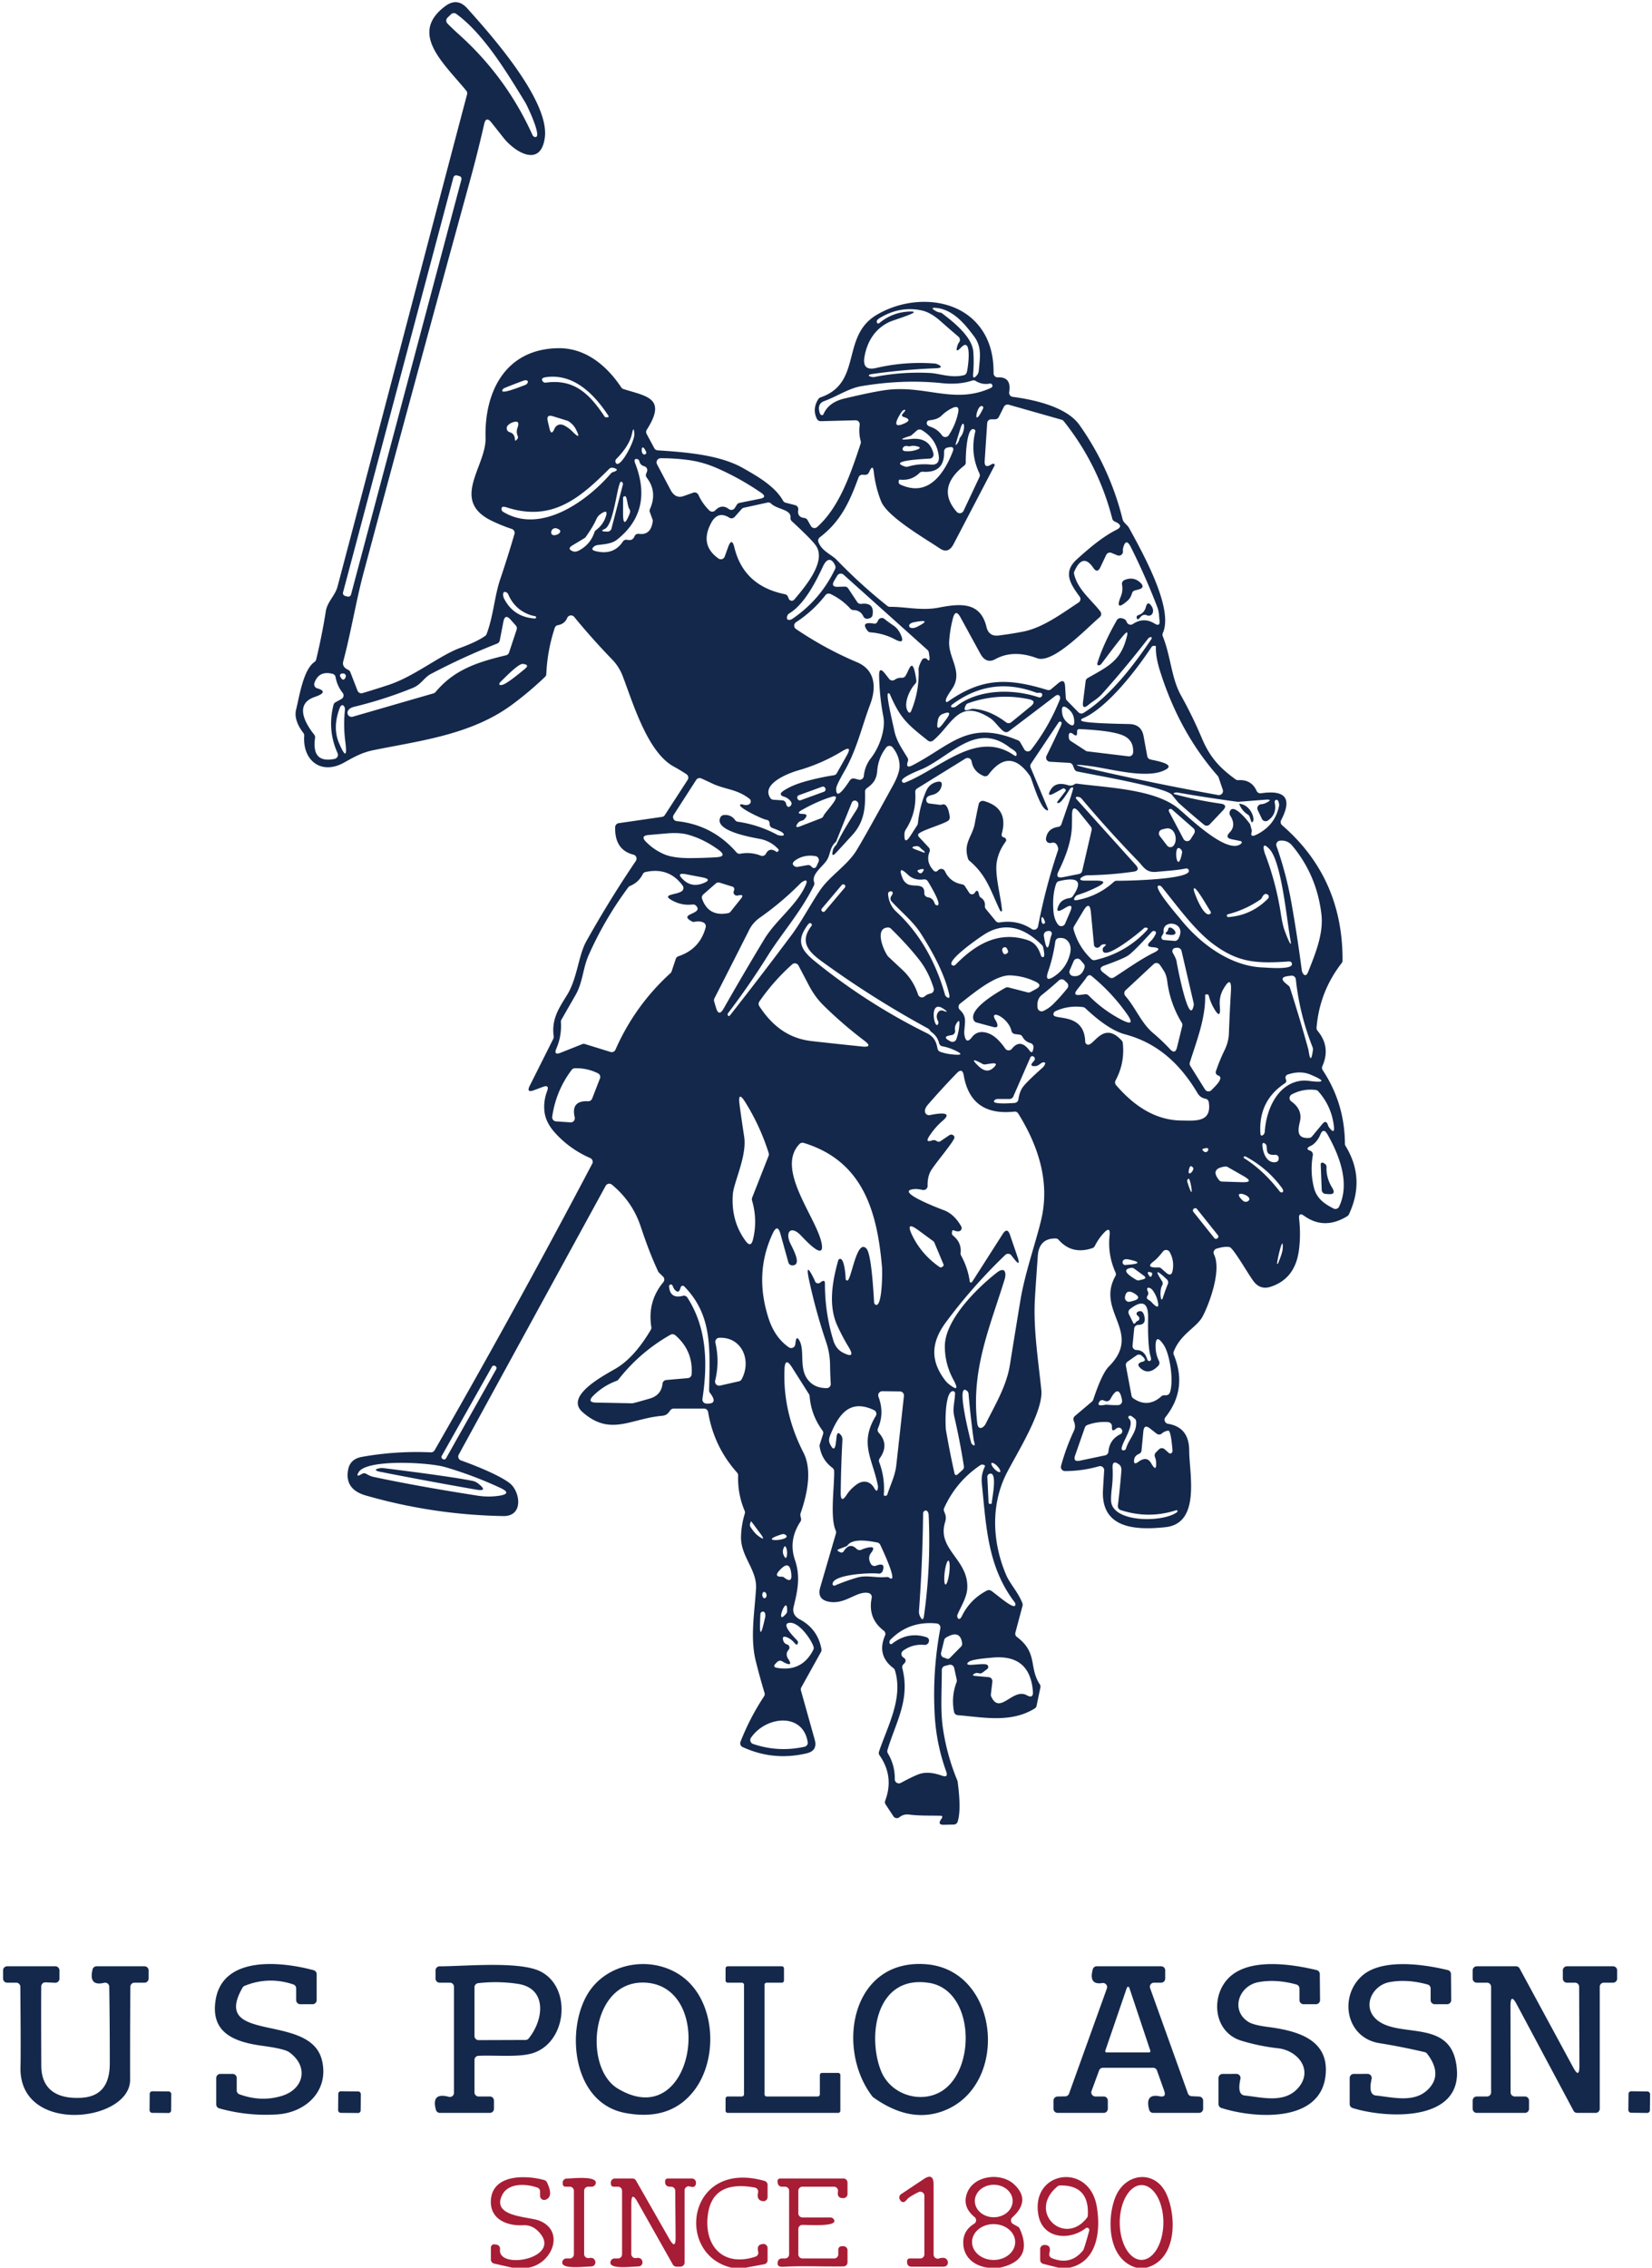<svg xmlns="http://www.w3.org/2000/svg" viewBox="0 0 403 553"><path fill="#14284b" d="m147.75 289.18-35.84 65.54a1 1 0 0 0 .54 1.42c3.54 1.26 9.37 3.6 11.89 5.55 2.54 1.97 3.52 8.1-1.58 8.02q-17.09-.3-33.5-5.01-5.27-1.51-4.32-6.36.5-2.55 3.33-3.06 8.32-1.49 16.84-1.11a1.01.99-73.1 0 0 .91-.5q19.87-34.58 38.45-69.88a1 1 0 0 0-.48-1.38q-5.05-2.21-8.64-6.21-2.2-2.46-2.52-5.06-.31-2.56.64-5.06.62-1.64-1.03-1.03l-2.2.82q-1.91.71-1-1.11l5.73-11.43a1.01.96 56.2 0 0 .1-.58c-.52-4.04.99-6.47 3.2-10.01 2.59-4.12 2.8-9.69 4.76-13.2q5.62-10.04 12.08-19.59a1 1 0 0 0-.58-1.53q-4.61-1.16-4.46-6.72a1.01 1 86.9 0 1 .86-.96l10.55-1.53a1 .99-77.1 0 0 .7-.44l5.57-8.59a1 1 0 0 0-.29-1.38q-1.54-1.01-3.13-1.88c-6.43-3.54-9.94-15.6-12.45-22.11q-.87-2.26-2.58-4.02-4.84-5-9.23-10.35a1 1 0 0 0-1.69.23q-.65 1.51-2.27 1.78a1 1 0 0 0-.78.67q-1.81 5.49-2.06 11.26a.98.95-21.5 0 1-.31.68q-3.76 3.6-7.95 6.71c-10.06 7.49-22.88 8.9-34.02 11.19-2.76.57-4.71 1.7-7.12 3.04-5.48 3.03-10.08-.47-9.66-6.57a1 .98-61.7 0 0-.2-.68q-2.41-3.16-1.77-5.74c.8-3.16 1.72-9.69 4.49-11.59a1.02 1.02 0 0 0 .4-.59q1.42-5.88 2.36-11.82c.36-2.24 2.27-3.79 2.84-5.93 10.6-40.01 21.03-80.06 31.61-120.07a.98.96-57.6 0 0-.19-.89c-5.54-6.76-14.06-13.98-5.12-20.63q2.91-2.16 5.34.53c5.9 6.57 20.18 22.62 18.93 31.59-1.04 7.42-7.38 3.4-10.06.01q-1.49-1.89-2.97-3.75-1.3-1.64-1.76.4-1.57 6.91-3.52 14-13.14 47.81-25.97 95.69c-1.73 6.48-3 14.24-4.88 21.3q-.37 1.38 1.2 2.09a.99.96 2.7 0 1 .52.55l1.76 4.53a1 .99-18.9 0 0 1.22.59q3.2-.95 6.37-2c6.22-2.04 12.43-7.18 17.44-9.02q4.13-1.51 6.12-2.94a.97.96-8.5 0 0 .35-.47c1.65-4.4 1.92-9.25 3.3-13.31q1.86-5.5 3.48-11.06a1 1 0 0 0-.65-1.23q-2.55-.85-4.87-1.97c-10.28-4.97-1.35-13.25-1.53-20.21-.31-11.49 5-21.77 17.82-21.9 6.64-.06 11.8 4.32 15.29 9.57a1.02.97-6.6 0 0 .53.4c5.67 1.78 10.65 2.17 5.69 9.92a.99.98 47.6 0 0-.04 1.01l1.87 3.48a1.01 1-11.7 0 0 .82.53c6.56.44 15.02 1.03 20.81 4.32 3.37 1.91 7.82 4.42 9.78 7.96a1.01 1.01 0 0 0 .63.49l2.34.6a1.01 1.01 0 0 1 .74 1.14q-.3 1.79 1.5 1.99a1.02 1-11.1 0 1 .76.5l.82 1.44a1 .99 54.5 0 0 1.53.26c5.33-4.76 8.05-12.55 10.62-20.37a1.02.98 47.2 0 0 .01-.57q-.53-1.96-.25-3.95a1 1 0 0 0-1.01-1.14l-8.5.22a1.02 1.01-13.2 0 1-.93-.57q-1.18-2.42.35-4.82a1.06 1.04 6.1 0 1 .52-.41c10.27-3.5 4.94-14.79 13.57-20.04 7.66-4.66 19-4.72 24.94 2.41q3.8 4.56 3.72 11.73a1 .99 88.9 0 0 1.04 1.01q3.38-.15 2.77 3.61a1.01.99 8.6 0 0 .86 1.15c5.1.66 13.14 2.4 16.29 6.87q7.42 10.51 10.52 23c.2.82 1.15 1.34 1.56 2.08 3.95 7.18 10.85 19.88 8.25 25.63a1.06 1.05 46.6 0 0-.02.79c2 4.99 2.06 10.17 4.48 14.5q2.8 5.02 5.03 10.31c1.98 4.71 4.37 7.29 8.26 10.1a1.02 1.01-28.4 0 0 .65.19q3.21-.21 4.48 2.62a1 1 0 0 0 1.06.58q9.05-1.34 4.91 6.57a1.01 1 34.1 0 0 .24 1.22q14.85 12.84 14.75 33a1 .99-26.3 0 1-.21.61q-5.41 6.97-6.13 15.77a1.04 1.04 0 0 0 .23.73q3.29 3.93 1.18 8.66a1 .99-50.2 0 0 .08.95q5.38 8.11 5.43 17.97a.99.97 29.5 0 0 .15.52q4.91 8 .82 16.69a1.06 1.04 87 0 1-.38.43q-5.59 3.45-10.5-.05-1.46-1.04-1.26.74.42 3.73-.02 7.38-.86 7.2-6.96 9.16-2.42.77-4.02-1.2c-1.2-1.48-5.03-8.28-5.97-8.48q-1.17-.24-3.19.38a1.01 1-21.7 0 0-.61 1.4c1.97 3.98-1.35 12.51-2.8 15.18-1.43 2.65-5.33 4.17-7.02 8.52a1.03.99 46 0 0 0 .75q3.45 8.34-2.02 15.25a1 1 0 0 0 .62 1.61q5.15.85 5.17 6.5c.01 5.54 2.89 17.79-5.79 18.71-6.91.73-15.77.55-15.24-9.07q.13-2.38.29-4.75a1 1 0 0 0-1.27-1.03q-4.05 1.16-8.28 1.17a1 1 0 0 1-.97-1.26q1.2-4.42 3.13-8.54c.42-.9.29-1.65-.05-2.49a1.02.99-31.2 0 1 .29-1.13l4.18-3.54a1.04.98 80.3 0 0 .3-.45q2.13-6.41 3.81-8.09c8.36-8.38-3.24-13.37 1.59-22.04a.98.96-43.1 0 0 .04-.89q-1.96-4.36-1.45-9.04.26-2.37-1.38-.63-1.33 1.42-2.23 3.22a1.04 1 2.5 0 1-.57.5q-4.97 1.7-8.26-2.02a1.01.99 68.5 0 0-.74-.33q-4.02-.02-4.33 4.22-.46 6.37-.7 10.34c-.44 7.38.8 14.97 1.56 22.43.52 5.11-5.83 15.17-8.38 20.1-4.04 7.82-3.59 17.03-.2 24.97.94 2.19 2.97 4.28 3.96 6.89a.99.97 41.7 0 1 .04.61l-1.75 6.56a.99.99 0 0 0 .37 1.06c5.18 3.87 2.86 7.45 5.59 11.56a1 .99-55.5 0 1 .14.76l-.93 4.47a1.03 1.02 79.9 0 1-.45.65c-5.81 3.59-12.49 2.16-18.79 1.63a1 1 0 0 1-.9-.81q-.71-3.74.62-7.23a1.02.99-40.8 0 0 .05-.57l-.63-2.9a1 1 0 0 0-1.23-.76l-1.04.27a1.02 1.01 82.6 0 0-.75.98c.02 4.7-.37 9.69.24 13.98q.95 6.7 3.55 12.98.05.12.07.25.93 6.95 0 9.8a1.01 1 8.2 0 1-.93.69l-2.48.05q-1.5.03-.69-1.24l.22-.33q.4-.62-.33-.63c-2.62-.06-5.08.04-7.66-.29q-1.29-.17-2.34.66a.99.99 0 0 1-1.45-.23l-1.91-2.91a1 .98-51.9 0 1-.1-.9q2.22-5.9-1.38-11.07a1 .99-53.6 0 1-.13-.89c2.08-6.22 5.99-13.08 3.87-19.87a1.01.99-81.3 0 0-.36-.5q-4.12-3.1-2.04-7.94a1 .99-59.8 0 0-.31-1.19q-3.97-3.03-2.94-8a1 1 0 0 0-.76-1.18c-2.89-.65-5.7 2.97-9.82 2.09q-2.82-.6-1.97-3.5l3.83-13.13a.99.98-49.4 0 0-.05-.68c-1.45-3.23-.31-10.69-.39-14.51a1.03 1 18.8 0 0-.4-.78q-2.64-1.96-3.15-5.24-.04-.24.03-.46l.81-2.53a.98.98 0 0 0-.14-.89q-2.79-3.8-3.14-8.42-.02-.25-.16-.46l-4.13-6.52q-1.71-2.7-1.84.5-.41 10.46 4.63 20.29c2.24 4.35.82 10.46-.71 14.82q-.12.33.11 1.21a.99.99 0 0 1-.14.8q-2.98 4.53-1.33 9.36c1.36 4 .67 7.37-.32 11.38q-.49 2.02 1.47 3.08 4.42 2.35 5.31 7.28a1.07 1.03-36.6 0 1-.11.67l-4.81 8.66a.99.97 51.6 0 0-.08.76l3.36 11.99q.75 2.68-1.97 3.32-8.12 1.92-15.62-1.53a1.01 1.01 0 0 1-.52-1.28q2.29-5.85 5.74-11.08a1.01 1.01 0 0 0 .13-.84q-1.19-3.93-2.16-7.85c-1.38-5.61-.27-11.81.08-17.55.29-4.69-3.78-7.82-3.66-12.74q.07-2.83.92-5.58a1 .97-48.6 0 0-.03-.68q-1.74-4.1-1.59-8.6a1 .98-65.1 0 0-.25-.71q-5.67-6.33-7.08-14.8a1.01 1-4.7 0 0-.99-.83h-7.41a1.01 1 18 0 0-.81.41c-.66.9-.97 1.26-2.18 1.37-7.6.7-12.46 5.03-19.24-.92-4.47-3.93 5.21-8.93 8.1-10.62q4.53-2.66 8.55-9.45a.97.94-34.9 0 0 .13-.66q-1-6.24 2.93-10.96a1.01 1 42.2 0 0-.07-1.36l-1-.97q-.13-.13-.21-.3c-1.68-3.7-2.62-6.12-4.29-11.07q-2.01-5.97-6.98-10.08a1 1 0 0 0-1.52.29ZM112.04 8.48q11.5 10.35 17.87 24.47a.83.81 86.2 0 0 .48.43c2.23.72-1.87-7.78-2.2-8.31-4.36-7.1-10.12-16.78-16.89-21.68a1 .99 40.4 0 0-1.29.1l-.85.83a1 1 0 0 0 0 1.42q1.4 1.41 2.88 2.74Zm.517 35.32a.71.71 0 0 0-.504-.869l-.58-.154a.71.71 0 0 0-.868.504L83.683 144.46a.71.71 0 0 0 .504.868l.58.154a.71.71 0 0 0 .868-.504L112.557 43.8ZM229.82 76.41c2.74 2.08 7.36 5.71 7.62 9.41q.19 2.65-.05 5.34-.15 1.57.89.39.42-.48.49-1.18c.29-3.19.81-5.78-1.2-8.41-1.71-2.23-4.66-6.33-9-6.85q-2-.24-.26.76.48.27 1.04.35.26.03.47.19Zm3.76 7.83q.14-.43.4-.78a1 1 0 0 0-.16-1.35q-2.17-1.84-4.3-3.73-2.46-2.2-4.69-2.68-5.27-1.13-10.21 1.85-1.03.63-.64 1.2a.33.33 0 0 0 .48.07q3.53-2.93 8.13-2.85a.4.4 0 0 1 .32.16c.26.34-5.09 2-5.77 2.31-3.67 1.62-5.63 4.89-6.26 8.61q-.6 3.49 2.85 2.69 7.12-1.66 14.39-1.08c.48.04 2.78 1.05.13 1.15q-7.68.3-15.3 1.37c-2.16.3-.29.88.32.76q6.74-1.34 13.65-.98c2.19.11 5.19 1.3 8.2.54a1.01.98-85.7 0 0 .69-.61c.34-.91 1.44-9.1-1.37-6.14q-1.54 1.62-.86-.51Zm-85.24 17.02c-3.3-4.97-8.29-10.27-15.18-9.28q-1.32.19-.79.98a.8.78 68.8 0 0 .77.35c7.01-.96 10.71 2.8 14.38 8.32a.28.26-12.6 0 0 .21.12l.32.01q.65.04.29-.5Zm81.47-7.82q-9.48-.99-19.67.73c-3.12.52-5.97 2.52-9.07 3.64q-1.83.67-1.08 2.93.08.23.24.39a.41.41 0 0 0 .66-.14q1.25-2.88 5.05-3.79 7.92-1.89 11.07-2.19c9.19-.88 16.05 3.52 24.62-.37q.71-.32.37-.87a.53.51-20.3 0 0-.53-.23q-1.86.35-3.45-.64a.99.98 51.2 0 0-.84-.1q-3.24 1.07-7.37.64Zm-107.24 1.65c-.68 1.31 4.69-.91 5.4-1.15 1.13-.37 1.11-1.62-.35-1.08q-2.26.83-4.54 1.76a1.01 1-87.2 0 0-.51.47Zm120.18 7.16h-.93a1 .99 1.8 0 0-1 .93l-.61 9.21q-.12 1.94 1.53.92.69-.43.89-.03a.27.27 0 0 1 0 .24l-10.01 19.17q-1.28 2.46-3.36 1.05c-3.57-2.42-12.85-7.71-14.34-11.54q-1.36-3.46-1.78-7.23-.2-1.75-.97-.16l-.21.43a1 .99 14.5 0 1-.96.56l-.56-.03a.99.98 11.6 0 0-1 .65c-2.25 6.16-4.42 10.77-9.46 14.62a1.01 1 61.2 0 0-.33 1.15c.84 2.22 3.23 3.07 4.44 4.32q5.81 6.03 12.4 11.27a1 .98-26.3 0 0 .64.21c3.51-.07 7.63 1 11.84.19 5.27-1.02 10.2-1.48 11.68 4.72q.57 2.38 3 2.07 3.24-.41 5.97-.95c4.81-.95 9.43-4.42 13.5-7.09a1.01 1-34.7 0 0 .26-1.43c-2.18-2.98-4.22-5.9-.7-9.09 3.37-3.05 6.39-5.54 9.72-7.24q1.9-.97-.49-2a.99.98-85.8 0 1-.57-.67q-3.38-13.17-11.85-23.8a1.02 1.01-10.9 0 0-.51-.34l-12.91-3.67a1.02 1.01-68.4 0 0-1.17.51l-1.25 2.5a1.01 1.01 0 0 1-.9.55Zm-15.81 1.81q1.78.59 2.85 2.1a1 1 0 0 0 1.65-.03q1.69-2.56 2.3-5.52.39-1.95-1.41-1.11-1.45.69-2.64 1.85c-.85.83-1.95 1.03-3.05 1.16a.64.64 0 0 0-.55.53q-.11.7.85 1.02Zm12.66-5.02c-1.35-.5-2.46 6.07.23.56a.41.4-67.4 0 0-.23-.56Zm-19.45 1.93q1.22-1.31.29-.96a1 .98 4.7 0 0-.47.39q-2.98 4.53.74 2.82 1.85-.85-.09-1.48l-.3-.1a.41.41 0 0 1-.17-.67Zm-81.72 1.64-3.54-1.1q-1.67-.52-1.27 1.19l.42 1.78q.44 1.9 1.21.1.28-.66.9-.94.71-.32 1.65.2 1.02.56 1.84 1.39 2.38 2.4.82-.59-.58-1.13-1.78-1.91-.11-.08-.25-.12Zm-14.09 2.79q1.19.32 1.28 1.77.03.51.37.12l.22-.25a.64.63 54 0 0 .1-.67q-.44-1.05-.07-2.05.77-2.06-1.29-1.28-.6.23-1.06.7a1 1 0 0 0 .45 1.66Zm109.92 1.22c1.46-1.68.94-5.05.05-2.17q-.53 1.68-1.04 3.37-.38 1.28.38.18.29-.42.38-.91a1.06.97-21.4 0 1 .23-.47Zm-12.24-.31q-3.91 1.21.14.75 4.56-.52 5.55 3.55a1.01 1 76.3 0 1-.73 1.21c-.25.06-11.1.4-6.13 1.98a.99.93 44 0 0 .59.01q2.71-.81 5.57-.52 2.37.23 1.97-2.31-.62-4.05-4.14-6.11a1 1 0 0 0-1.16.11l-1.3 1.13q-.16.14-.36.2Zm15.73-1.54c-2.02-1.26-2.21 7.26-2.15 7.9a.98.98 0 0 1-.38.87q-6.94 5.47-1.83 11.28a1.01 1-53.2 0 0 1.66-.24l3.89-8.26a1.01.99 44.7 0 0-.01-.86q-2.33-4.91-1-10.25a.41.4-67.9 0 0-.18-.44Zm-83.56.92q-.63 2.98-3.84 6.23a.79.78-37.6 0 0-.13.95c.95 1.67 4.65-5.23 4.53-7.08q-.15-2.09-.56-.1Zm67.29 3.12q-.76-.23-1.2.37a.51.51 0 0 0 .35.81q1.41.18 2.74-.23 2.03-.63-.06-1-.63-.11-1.32.06-.26.06-.51-.01Zm9.63.34a1.01 1 83.9 0 0-.81 1.01q.16 5.25-5.21 4.88a1 .99-65.5 0 0-.77.29q-1.98 1.94-4.78 1.64a.27.26-84.8 0 0-.29.25l-.02.32a.64.64 0 0 0 .37.61q5.04 2.35 8.77-1.33 2.34-2.31 4.04-6.67.53-1.35-.9-1.08l-.4.08Zm-73.48 1.08c-1.34-3.08-1.51 1.27-.17.52a.42.4-27.7 0 0 .17-.52Zm28.07 9.95q-5.23-3.59-10.85-6.04-3.44-1.5-7.01-1.97-3.36-.44-6.69-.42a1 1 0 0 0-.87 1.47l3.28 6.21q1.19 2.25 3.17 1.56l2.39-.85a1.01 1.01 0 0 1 1.25.53q.96 2.13 2.68 3.82a1 1 0 0 0 1.42-.02q1.59-1.65 3.33-.33a1 1 0 0 0 1.45-.26l.51-.81a.99.99 0 0 1 .65-.44l4.99-1q1.85-.37.3-1.45Zm-29.85 10q2.91.42 3.38-3.03.04-.25-.05-.48l-.65-1.77a1.01 1.01 0 0 1 .02-.75q1.88-4.21-.78-7.67a1.01.98 38.4 0 1-.13-1l.18-.43a1 1 0 0 0-.68-1.36q-.95-.24-1.19-1.26a.65.64-2 0 0-.52-.48q-.95-.17-.47 1.06 4.46 11.52-4.43 18.59c-1.28 1.02-3.11 1.1-4.68 1.31q-.58.07-.91.35-.98.79.24 1.11 4.46 1.17 6.77-2.31a1.01 1.01 0 0 1 1.07-.42q1.3.31 1.76-.84a1 1 0 0 1 1.07-.62Zm-7.24-15.84c-7.28 7.27-14.04 12.97-25.09 9.37q-1.21-.4-1.18.44a.8.78-75.7 0 0 .38.66c9.13 5.56 20.4-2.5 26.32-9.37a1 .95-76.4 0 1 .46-.3q1.92-.59.07-1.06a1.02 1 29.2 0 0-.96.26Zm2.99 3.13c-.98-.49-1.72 10.47-4.08 11.52q-1.3.58.13.63l.52.02a1.01 1 8 0 0 1-.75l2.77-10.69a.64.63 20.4 0 0-.34-.73Zm1.94 7.95q.08-.22.14-.44a1.01 1.01 0 0 0-.13-.82c-.52-.77-.54-2.99-1.02-3.13a.41.41 0 0 0-.53.39l-.01 3.7q-.01 4.16 1.55.3Zm24.08 8q.91-2.49 1.53.09 2.27 9.37 12.34 11.4a1.01 1-4.9 0 1 .73.61l.19.47a.8.8 0 0 0 1.36.22c2.52-3.01 7.99-9.3 5.24-13.19q-1.06-1.5-5.85-5.92a1 1 0 0 1-.32-.84c.23-2.06-3.22-1.99-4.72-3.44a1 .98 60.3 0 0-.91-.26l-5.75 1.26a1 .96 13.4 0 0-.53.31l-1.73 1.94a1.02 1.01 36.7 0 1-1.28.18q-2.8-1.76-4.42 1.25-2.91 5.39 1.77 8.7a1 1 0 0 0 1.52-.47l.83-2.31Zm-32.18-6.73q-.78 1.76-2.55 4.26-.13.18-.31.28l-2.95 1.78q-1.38.83.12 1.43.65.25 1.51-.21 2.77-1.47 3.76-4.46a1.01.98-9.6 0 1 .36-.49q1.58-1.17 2.27-2.93.99-2.54-1.22-.94-.63.45-.99 1.28Zm-9.67 2.16a1 1 0 0 0-1.28.78c-.36 2.03 4.02.05 1.28-.78Zm130.93 9.62q-2.56-3.77-4.62.88a1.07 1.01 52 0 0-.06.63c.89 3.84 4.23 6.28 6.41 9.15a1.01 1-39 0 1-.15 1.37c-3.19 2.68-11.39 11.47-15.3 10.01q-5.79-2.17-10.15.22-2.27 1.26-3.69-1.34l-4.83-8.83q-1.21-2.21-1.85.23-.72 2.74-.91 5.57c-.27 3.99 3.29 7.27.94 11.26-.39.67-1.81 2.51-1.76 3.22q.04.58.52.25c8.39-5.88 14.69-5.75 24.23-2.84a1.01 1-55.6 0 0 .93-.18l1.77-1.48q1.52-1.25 1.64.71l.18 2.9a1.01.99 21.9 0 0 .28.64l2.8 2.86a1.01 1 51.5 0 0 1.25.15c6.51-4.08 12.34-11.73 16.58-18.06a.38.36 59.4 0 0 .05-.22c-.06-.47-.71-.05-.86.13q-5.39 6.97-11.26 13.52-.73.82-1.99 1.68-.7.47-1.35 1.01-1.56 1.29-1.3-.72l.64-5.09a1 1 0 0 1 .5-.75c5.22-2.97 8.28-4.29 9.67-10.65a.67.67 0 0 0-.08-.47c-.29-.48-5.62 6.91-6.32 7.73-.37.44-1.1.39-.91-.24q1.43-4.67 4.75-10.48a1 1 0 0 1 .93-.5q1.17.08 1.49.95a1 1 0 0 0 1.49.49q2.62-1.76 5.29-.12 1.41.87 1.21-.77-.07-.61-.11-1.24-.08-1.08-.41-1.95-2.86-7.47-6.48-14.69-1.2-2.38-1.87.2-.09.37-.05.79a1 1 0 0 1-1.38 1.02l-1.42-.59a1 1 0 0 0-1.29.5l-1.42 3q-.74 1.59-1.73.14Zm-65.92-.38c-1.91 4.11-4.63 9.32-8.27 11.52a1.03 1.01 87.1 0 0-.39.44c-.55 1.22.43 1.38 1.24.82q6.83-4.69 10.36-12.12a1.03 1.01 46.1 0 0 .01-.85c-.94-2.04-2.09-1.66-2.95.19Zm3.21 54.18c-.11 3.51 2.83-1.28 3.39-2.04a1.02 1.01-64 0 1 1.06-.37l1.03.27a1.01 1.01 0 0 0 1.25-.87q.25-2.48 1.73-4.37c2.17-2.77 3.62-7.13 3.04-10.14q-.95-4.92-1.03-9.99-.05-2.37 1.42-.51l1.03 1.31a1.01 1-36.4 0 0 1.36.2q.75-.53 1.72-.47a1.02 1.01-71.8 0 0 .9-.46c.95-1.47 1.72-5.28 2.65 1.08a1.01.99 63.3 0 1-.27.84c-1.33 1.38-2.91 4.74-1.87 6.59q.52.93.92-.05 1.96-4.81 1.76-9.96-.04-.82.83-2.39a.8.79-50.8 0 1 1.3-.14q.87 1.01.36-1.75a1.01.96 16.8 0 0-.32-.56l-20.47-18.35a1.01 1 36.3 0 0-1.53.23l-.73 1.22q-.94 1.57.89 1.51l1.63-.05a1.01 1-17.8 0 1 .87.44l2.21 3.33a1 .99-20.2 0 0 .96.44q3.27-.41 2.78 2.7a1 .99 86.9 0 1-.72.81l-.34.09a1.01 1-20.4 0 1-1.18-.53q-.71-1.52-2.45-1.56a1.01 1 69.5 0 1-.72-.33q-2.05-2.26-4.86-3.59a1.01 1 31.4 0 0-1.22.29q-3.01 3.87-7.17 6.59a1 .99-44.4 0 0-.02 1.66q7.04 4.78 14.88 8.1c4.52 1.9 4.74 6.23 3.23 10.25-2.15 5.72-3.25 11.04-6.36 16.44q-1.91 3.32-1.94 4.09Zm-74.24-42.17q-4.07-1.22-5.77-5.16a1.01 1-1.3 0 0-.58-.55c-.91-.32-.7 1.06-.46 1.53q2.31 4.56 7.5 4.91a.32.32 0 0 0 .34-.4c-.05-.18-.85-.28-1.03-.33Zm-6.94 1.47-.9 4.63a1.04 1.02-5.7 0 1-.62.74q-8.3 3.26-16.21 7.43c-1.65.88-2.29 2.53-4.41 3.4q-6.93 2.81-14.2 4.57-.89.21-1.3.62-.59.6-.33 1.24a1.01 1-19.1 0 0 1.21.58l19.71-5.7a1.01.94-76.3 0 0 .49-.32c4.65-5.56 10.36-7.31 17.22-8.97a1.02 1 1.4 0 0 .71-.66l1.86-5.61a1 1 0 0 0-.21-.98l-1.29-1.45q-1.34-1.49-1.73.48Zm100.93 1.28q3.97-2.01-.74-1.12c-2.09.39-1.27 2.14.74 1.12Zm42.34 33.99q-6.78-.89-.02.67 15.18 3.5 31.1 6.37a1 1 0 0 0 1.13-1.3l-1.03-3.03q-.07-.19-.2-.34-9.33-10.59-14.03-25.43-1.17-3.69-1.05-6.06a.2.2 0 0 0-.2-.22h-.33a.65.64 16.4 0 0-.54.29c-3.61 5.46-10.77 14.87-16.87 17.44a.52.5 83.3 0 0-.31.41c-.1.8 10.79.88 11.96.94q2.77.15 3.28 2.93l.9 4.9a1.01 1-86 0 0 .65.76c.57.2 6.26 1.02 4.05 2.39-4.29 2.64-13.46-.06-18.49-.72Zm-143.92-20.62c-.65.62-.4 1.06.56.73q1.27-.45 5.39-3.89 1.07-.9-.31-1.12-.17-.03-.35-.03c-1.12.04-4.36 3.42-5.29 4.31Zm-41.04-1.9q-3.36-.84-4.42 2.24a1.01 1-72.6 0 0 .67 1.29q3.02.87-.59 2.11c-5.02 1.72-2.34 6.43-.13 9.2a1.01 1.01 0 0 1 .21.77q-.91 6.32 4.78 5.13a1.01 1.01 0 0 0 .71-1.4q-2.55-5.61-.99-11.77a.98.98 0 0 1 .48-.63l1.45-.8a1 1 0 0 0 .3-1.5q-1.34-1.67-1.73-3.85a.98.98 0 0 0-.74-.79Zm2.62-.08h-.28a.51.51 0 0 0-.46.75q.76 1.43 1.32.14a.64.64 0 0 0-.58-.89Zm169.02 4.67q-10.9-4.1-20.27 2.74c-1.23.9.15 1.07.73.63 5.49-4.3 13.91-4.33 20.18-2.23a.65.64 13.9 0 0 .84-.5q.11-.73-1.01-.59-.24.03-.47-.05Zm-3.9 12.07 1.01 1.76a1.01 1-41 0 0 1.66.11q4.35-5.61 7-12.22c.31-.78-.24-1.57-1.13-.89q-5.63 4.3-11.34 8.61a1.02 1.01 44.7 0 1-1.21 0c-1.3-.97-2.09-2.44-3.32-3.23-7.73-4.96-9.22 1.58-13.9 5.47a1 1 0 0 1-1.26.02c-4.98-3.96-6.71-5.34-9.3-11.34a.34.33-20.7 0 0-.42-.18c-.59.22 1.26 7.78 1.45 8.78.51 2.76 1.89 4.6 3.28 6.92a1.01 1-52.2 0 1 .1.83q-.66 1.93 1.11 1.01c9.47-4.89 13.6-11.21 25.79-6.07a.99.92-1.9 0 1 .48.42Zm-3.41-4.82a1.01 1-46.3 0 0 1.24-.03l4.74-3.87q1.61-1.33-.43-1.75-7.57-1.59-14.84.99a.98.98 0 0 0-.56.49c-1.05 2.1 1.03.83 1.74.86q4.02.21 8.11 3.31ZM82.7 181.2q2.27 5.31 1.53-.41-.49-3.8-.09-7.61c.11-1.04-.76-1.85-1.27-.52q-1.79 4.74-.17 8.54Zm176.41-7.29q.18 1.35 1.24 2.28 2.02 1.76 1.65-.89-.18-1.35-1.24-2.28-2.02-1.76-1.65.89Zm-30.31 1.68q-.66 3.44 1.43.63l.65-.88q1.69-2.28-.94-1.22-.93.38-1.14 1.47ZM304.96 201l.38 1.38a1.02 1-44.5 0 1-.01.54q-.41 1.4 1.16.63 4.58-2.24 5.53-7.05c.08-.42-.14-1.51-.63-1.46a.51.51 0 0 0-.44.62q.63 2.9-1.65 4.43a1 1 0 0 1-1.46-.4l-1.02-2.14a1 1 0 0 1 .82-1.43q.65-.05 1.21-.33 1.89-.94-.21-.77l-6.64.52q-7.43-.99-14.8-2.28c-.2-.04-1.59.16-.49.46q5.44 1.46 11.02 2.25 1.92.27.59 1.67l-3.23 3.41a1 1 0 0 1-1.36.08q-3.15-2.6-6.24-5.36-.04-.03-1.61-1.95c-1.54-1.87-19.53-4.92-23.08-5.69a1 .99-5.2 0 1-.71-.59l-.37-.89a1 .98-8.8 0 0-.86-.62l-4.73-.27a1 1 0 0 1-.83-1.45q1.78-3.58 3.44-7.21.51-1.11-.13-1.13a.4.39 17 0 0-.35.18l-6.75 10.09a1 .98 51.1 0 0-.09.94l4.12 9.83q.42 1-.48.4c-1.58-1.04-3.41-7.61-3.75-8.1q-5-7.31-10.17-.41a.99.99 0 0 1-1.18.33q-2.51-1.05-2.94-3.56a1 .99-20.6 0 0-1.51-.68l-11.77 7.28a1.01 1.01 0 0 0-.47.92q.34 5-2.26 9.03-.34.53-.37 1.1-.13 2.96 1.48.47l1.63-2.54q.13-.2.16-.43.47-4.34 2.01-7.89.73-1.7 2.44-2.2 1.86-.54 1.23 1.29-.51 1.46-2.34 1.87c-.81.18-1.48.58-1.25 1.46a.81.8-3.7 0 0 .68.59l2.62.33q.24.04.47-.05 1.44-.53 1.92 2.99a1.01 1-21 0 1-.43.96c-1.37.93-7.26 2.54-7.29 3.38a.79.79 0 0 0 .22.57l2.37 2.54a1.01.99 34.7 0 1 .2 1.06q-1 2.48 1.04 4.62a.64.64 0 0 0 .9.03l.23-.21a1 1 0 0 1 1.59.31q1.24 2.67 4.19 3.19a1 .99-12 0 1 .67.43l1.07 1.64a.8.8 0 0 0 1.35-.02q.73-1.19 1.05.54a1.01.98-79.6 0 0 .44.66q1.1.72.98 2.02a1 1 0 0 0 .22.73l2.42 2.94a1 .97 64.8 0 0 .93.35q4.33-.72 7.86 1.61a1 1 0 0 0 1.53-.65q1.8-9.45 4.87-18.57a.96.94 47.6 0 0 .02-.57q-.42-1.6-1.68-1.22a1 .99-3.6 0 1-1.27-1.11q.37-2.42 2.96-2.79a1 .98 4.1 0 0 .81-.69c.26-.84 3.14-8.82 2.84-8.9a.69.68-66.6 0 0-.77.31q-2 3.27-2.7 3.43-.71.15-.27-.42l1.88-2.45a.31.25-47.9 0 0 .02-.37l-.19-.19a.43.43 0 0 0-.49-.07l-2.04 1.12q-2.1 1.13-.86-.9 1.21-1.98 4.16-1.05.91.28 1.52-.17a.99.96-58.7 0 1 .73-.19c7.56 1.01 19.23 1.33 24.89 6.22 3.3 2.86 11.8 10.97 15.01 8.48q.12-.09.19-.18a.33.33 0 0 0-.2-.52l-2.16-.44q-1.8-.36-.52-1.67 1.66-1.72.11-4.15a1 .99 35.9 0 1-.13-.77c.65-2.69 4.55 2.19 5 2.92Zm-43.03-21.89q-1.4-1.09-1.18.86a1 .99 13.7 0 0 .45.73l3.67 2.38q.19.13.42.15l10.01 1.21a1 1 0 0 0 1.12-.93q.18-2.98-2.38-4.13-2.76-1.23-10.76-1.58a.51.51 0 0 0-.53.52v.37q.02 1.07-.82.42Zm-15.57 3.21c-8.04-6.31-14.12 1.76-21.1 5.08-.68.32-5.43 2.08-5.25 3.08a.53.52-15.4 0 0 .7.39c8.74-3.45 17.5-12.97 26.63-6.71q.76.52.64-.39c-.08-.59-1.3-1.2-1.62-1.45ZM204.04 206q1.22-2.8 4.82-8.38 1.01-1.55.17-2.22a.8.8 0 0 0-1.24.33l-3.83 9.52c-1.61 1.38-1.33 3.12-2.28 4.55-1.09 1.66-3.76 3.36-3.07 5.35a1.01 1.01 0 0 1-.05.76c-3.08 6.34-7.9 11.76-11.27 17.15q-4.51 7.22-9.67 14a.5.5 0 0 0-.07.5q.19.49.65-.1 7.55-9.61 14.87-19.41c2.48-3.33 4.5-7.26 6.91-10.85 2.38-3.56 6.67-6.11 8.94-9.79q1.94-3.14 8.92-15.88 1.64-2.99 1.61-4.79-.04-2.41-1.69-4.47a1 1 0 0 0-1.57.01q-1.94 2.5-2.19 5.66c-.17 2.17-.96 3.12-2.57 4.3a.99.98-19.4 0 0-.4.83c.11 3.96-.24 7.42-3.08 10.53q-1.94 2.13-3.91 4.27-1.35 1.46-.87-.47.18-.76.87-1.4Zm-12.95-13.13q2.03-1.38 5.43-2.33 3.39-.94 6.91-1.49a1 .98 9.3 0 0 .71-.5l2.41-4.28q1.5-2.67-1.11-1.08-5.02 3.05-10.69 4.67c-2.29.65-9.14 3.25-6.85 6.72a.99.98-14.6 0 0 .77.45l2.17.14a1.01 1-4.7 0 1 .91.77q.29 1.21 1.03.65a.81.81 0 0 0 .15-1.13q-.67-.87-1.62-1.16-1.58-.49-.22-1.43Zm-3.34 8.15-.02-.33a.81.81 0 0 0-.71-.76c-.98-.1-7.72-3.36-6.3-3.77a.63.63 0 0 1 .38 0q1.02.34 1.66-.04a.8.8 0 0 0 .08-1.32c-3.18-2.46-5.91-2.2-9.21-3.79q-1.25-.6-2.55-1.18a1.01.99 28.2 0 0-1.25.37l-5.48 8.51a1 .99 19.3 0 0 .74 1.53q8.73.91 14.57 7.62a1 .99-25.4 0 0 .93.33q2.58-.48 5 .47a1 1 0 0 0 1.26-.47q.87-1.7 2.63-.42a.22.1-44.8 0 0 .21-.08l.2-.19a.27.26-42.7 0 0 .02-.37q-1.8-2-4.48-2.54c-2.04-.4-11.38-1.95-9.68-5.29a1.02 1-79.2 0 1 .78-.54q1.77-.19 2.8 1.23a.99.96-13 0 0 .66.4q5.12.75 9.65 3.2c.34.18 2.28.53 1.3-.5q-.35-.37-2.55-1.19a.99.99 0 0 1-.64-.88Zm13.575-8.805a.6.6 0 0 0-.77-.359l-5.675 2.066a.6.6 0 0 0-.359.77l.034.093a.6.6 0 0 0 .77.359l5.675-2.066a.6.6 0 0 0 .359-.77l-.034-.093ZM195.7 200.1q-.75.19-1.06.62-.99 1.39.6.77l5.08-1.96a.98.97-.8 0 0 .58-.59c.34-.9 5.17-5.64 1.88-4.6q-3.51 1.11-7.17 3.19-1.62.92.25.96 1.6.03.3 1.34a1.08.98-72.6 0 1-.46.27Zm81.79 9.75q-7.06-7.27-13.57-15.01-.39-.46-.85-.51-1.06-.11-.35.68l14.33 15.91q1.25 1.4-.61 1.66-5.58.79-11.21.87c-.98.02-2.99 1.29-.54 1.3h2.68q3.34 0 .36 1.51-2.29 1.17-4.73 1.95-.45.14-.69.46-.79 1.06.51.81 5.1-.97 8.91-4.44a1.07 1.06 24.3 0 1 .7-.26c1.61.04 18.27-.24 17.59-2.54a.65.64 76.1 0 0-.74-.45c-2.32.48-4.63.56-6.98.81-2.75.29-3.19-1.08-4.81-2.75Zm-16-8.53c-.08 3.85-1.59 7.75-3.27 11.17q-.89 1.81 1.09 1.42l3.91-.78a1.02 1.01.9 0 0 .78-.75l2.3-9.94a1 1 0 0 0-.19-.85l-2.81-3.49q-1.77-2.19-1.78.63 0 1.29-.03 2.59Zm28.95 3.34.87-1.39a1.01 1 37.1 0 0-.18-1.29l-5.24-4.59a.53.52-35.1 0 0-.54-.09q-.4.17-.12.72 1.82 3.44 3.48 6.57a1 1 0 0 0 1.73.07Zm-7.04-2.36a1.01 1 62.1 0 0-.48 1.57l1.79 2.33a1.01 1 46.7 0 0 1.55.05c1.17-1.34.39-4.42-1.57-4.24q-.55.06-1.29.29Zm-108.12 4.94q-3.52-2.57-7.32-3.66-2.19-.63-5.48-.33-2.14.19-4.23.37-2.15.18-.63 1.7 1.99 1.99 4.48 3.03 2.26.94 6.45.91 3.24-.03 6.2-.21 2.76-.17.53-1.81Zm143.81 29.83c1.77-4.44 3.83-9.38 3.26-14.16q-1.13-9.51-7.11-16.68-1.18-1.42-3.01-1.22a1 1 0 0 0-.83 1.33q2.36 6.68 3.61 13.66 1.47 8.26 2.55 16.59c.12.85.93 1.98 1.53.48Zm-94.48-30.21q-.47-.62-1.21-.51-1.59.23-.09.79l1.9.71q.74.27.12-.39-.07-.08-.15-.14-.47-.33-.57-.46Zm84 1.4q2.73 7.17 3.87 14.72.3 2.01.74 3.48c.2.67 2.13 5.72 1.59 2.82-.9-4.83-2.16-19.07-5.12-22.21-2.12-2.26-1.33.55-1.08 1.19Zm-20.53-1.14c-2.08-2.13-.96 7.04.27.9a1.02 1.01 28.4 0 0-.27-.9Zm-90.23 4.11.27.27a.65.64-55.1 0 0 1.03-.19l.52-1.13a1 1 0 0 0-.75-1.41q-2.68-.42-4.73.91-1.41.93-.31 1.59a1.01.98 54.5 0 0 .7.13l2.39-.43a.99.98-28.3 0 1 .88.26Zm26.17 1.45.19.17a.53.52-49.3 0 0 .73-.06q1.09-1.29-.81-.67-.55.18-.11.56Zm-60.21 6.81c-2.82-1.62 2.25-1.17 2.83-2.55a.98.98 0 0 0-.11-.98q-3.35-4.56-9.05-3.31a1 .97 6.8 0 0-.68.52q-1.02 2.03-3.1 2.88a.99.94-81.1 0 0-.43.33q-5.77 7.75-9.68 16.57c-1.41 3.19-1.4 6.57-3.18 9.69q-1.72 2.99-3.45 6.02a.99.99 0 0 0-.13.56q.22 3.4-1.09 6.44-.76 1.78 1.03 1.06l5.26-2.09a1.03.98-46.3 0 1 .66-.03l6.24 1.93a1 .99-69.3 0 0 1.21-.55q4.73-10.76 13.41-18.66.2-.18.28-.42l1.03-3.07a1.01 1.01 0 0 1 .63-.63q5.26-1.76 6.66-7.07a1.01.99-70.3 0 0-.54-1.16q-.96-.45-2.13-.18a.99.97-37.1 0 1-.7-.09c-3.62-1.95 2.96-1.71 1.04-3.81a1.01 1.01 0 0 0-.86-.32q-2.72.33-5.15-1.08Zm61.54-5.04q-2.32.33-3.88-1.16-2.66-2.53-1.29.88.32.8 1.02 1.3c1.45 1.05 4.41-.4 4.28 2.3a1 .99-84.6 0 0 .85 1.03q1.28.2 1.68 1.52a.68.66-.7 0 0 .45.43c1.79.47-1.87-5.42-2.1-5.81a1.02 1.01-18.9 0 0-1.01-.49Zm-54.15-.52-3.76-.72q-2.75-.53-.7 1.37 1.96 1.82 4.58.89 2.78-.99-.12-1.54Zm87.19 6.62q.65-1.27 2.62-1.56a1 .99-76.3 0 0 .68-.42q3.76-5.39-3.33-3.7a1.01.99-85.9 0 0-.71.63q-.99 2.79-.66 6.76.16 1.96 1.12 3.21a1 1 0 0 0 1.71-.22l1.24-2.89q.98-2.27-1.14-1l-.4.24q-2.4 1.44-1.13-1.05Zm-75.63 6.22q-4.21 8.34-8.48 16.69a1.03 1.01-40.3 0 0-.07.74l.47 1.57q.67 2.24 1.83.21 4.85-8.52 9.91-16.9c2.86-4.75 8.02-8.36 10.14-13.28.79-1.83-.82-.85-1.26-.41q-4.57 4.63-9.93 8.39-1.71 1.21-2.61 2.99Zm-3.77-9.42.11-.31a.65.64-72.4 0 0-.42-.82l-3.11-.97a1 .99 32.9 0 0-.96.2l-3.05 2.67a1 1 0 0 0-.28 1.09q1.58 4.41 6.35 3.47a1 .99-76 0 0 .59-.36l2.53-3.17q.87-1.09-.5-.82l-.35.06a.8.8 0 0 1-.91-1.04Zm27.108-.903a.47.47 0 0 0-.056-.663l-.03-.025a.47.47 0 0 0-.663.055l-4.867 5.76a.47.47 0 0 0 .056.662l.03.025a.47.47 0 0 0 .663-.055l4.867-5.76ZM296.21 230.4c-4.72-3.43-8.91-9.32-12.83-14.14a.8.79-15.6 0 0-.52-.29c-2.27-.31 4.73 7.67 5.08 8.12 4.79 6.02 12.26 11.59 20.21 11.84 1.09.04 6.84.59 7.02-.75a.64.64 0 0 0-.68-.72c-8.02.57-12.36.25-18.28-4.06Zm-4.99-13.42c.02.61 2.47 7.03 4.01 5.86a.41.4-37.6 0 0 .08-.57c-.48-.63-4.18-7.3-4.09-5.29Zm-72.51 5.41c5.83 5.38 9.68 12.56 11.82 20.17a.96.92 12.4 0 0 .34.51q1.03.83.63-.83-1.47-6.2-6.91-14.66c-1.85-2.87-4.63-5.08-7.1-7.76a1 .99-49.4 0 1-.09-1.24q.78-1.15-.07-1.22a.64.64 0 0 0-.69.7q.24 2.65 2.07 4.33Zm88.78-3.05q-3.66 2.52-7.96 3.62a.33.32 78.5 0 0-.24.37q.07.34.44.31 5.61-.45 9.61-4.52a.64.64 0 0 0-.16-1.01q-.77-.42-1.35.82a1.11 1.07 85.8 0 1-.34.41Zm-38.17 11.54q.97-.71-.18-.59a1.03.99-72.7 0 0-.69.38q-.17.22-.38.34a.8.79-17.9 0 1-1.2-.61l-.74-7.87q-.28-3.03-1.85-.42l-2.27 3.78a1.02 1-37.5 0 0-.11.78q1.17 4.2 4.32 7.21a1.02 1-29.4 0 0 .92.25q7.42-1.71 12.56-7.17a.57.21-49.8 0 0 .24-.65l-.28-.08a.66.64 29.8 0 0-.65.17c-.58.62-10.18 8.52-10.01 5.09a.83.82 72.9 0 1 .32-.61Zm-14.41-6.13c-1.08-2.98-1.18 1.11-.17.49a.42.41-26.2 0 0 .17-.49Zm-28.01 26.59q-.23-.39-.67-.62-13.44-7.31-25.83-16.33c-3.3-2.4-5.37-4.81-2.44-8.59a.41.41 0 0 0-.03-.54q-.39-.39-.84.22c-2.91 3.91-1.83 6.07 1.69 8.93q12.64 10.27 27.26 17.51c1.75.86 2.34 1.99 2.67 3.81a1.01 1-86 0 0 .65.76q1.29.46 2.66.61 4.37.5.32-1.22-1.18-.5-2.45-.73a1.01 1 87.7 0 1-.8-.75q-.42-1.71-1.91-2.76-.17-.12-.28-.3Zm56.81-23.56-.3.48a.65.64 17.9 0 0 .5.97l2.58.22a1.01.99-72.5 0 0 .96-.51c2.28-4.11-3.88-4.91-3.6-1.77a1.01.99 58.5 0 1-.14.61Zm-67.1-1.6c-3.32.12-1.16 5.47 0 7.03q.03.03 3.57 3.34 2.62 2.45 3.78 5.99a1 1 0 0 0 1.61.44q.61-.54 1.44-.7a1 1 0 0 0 .76-1.27q-1.19-3.92-3.43-6.83-2.81-3.62-7-7.72a.98.96-23.5 0 0-.73-.28Zm37.58 4.31q-6.72-6.73-13.44-3c-1.48.82-9.98 6.76-8.52 7.85a.65.64 40.6 0 0 .84-.06c4.84-4.95 10.5-8.36 17.6-6.03 1.92.64 2.71 2.03 3.29 3.83a.43.41-85 0 0 .19.24q.99.56.31-2.35a1.05 1.01-75.5 0 0-.27-.48Zm1.9-.92q.16-.86.46-1.7a.64.63 6.7 0 0-.67-.84l-.35.03a1.01 1 82.7 0 0-.89 1.16q.79 4.88 1.45 1.35Zm24.53.03q.78-.74 1.27-1.76.28-.58-.17-.76a.64.63 32.5 0 0-.72.15q-4.47 4.88-5.78 5.77-1.2.8-5.8 2.45-1.72.61-.28 1.73l1.45 1.12a1.02 1.01-42.4 0 0 1.16.05c3.12-2 6.46-4.42 9.76-6.04q2.31-1.14-.4-1.33-1.81-.13-.49-1.38Zm-23.18 0q-.53 3.76-1.76 7.35-.95 2.79 1.5 1.15 2.96-1.97 3.84-5.46.4-1.59-.21-2.68-.79-1.4-2.49-1.21a1 .99-88.9 0 0-.88.85Zm-11.91 1.57q-.19-.25-.56-.16a.64.64 0 0 0-.48.76q.34 1.52 1.35.56a1.15.49 52.1 0 0-.31-1.16Zm45.68 13.91q.03-.2-.01-.4l-2.97-12.79a1 1 0 0 0-1.07-.77l-.44.04a.8.8 0 0 0-.62 1.2q.87 1.52.93 2.13c.05.53 3.1 16.51 4.18 10.59Zm-29.3-10.69-.95 2.23a1.01 1-73.4 0 0 .74 1.38q2.09.37 2.86-2a1.02 1.01 34.1 0 0-.19-.96l-.78-.91a1 1 0 0 0-1.68.26Zm-51.07 19.38q-5.33-4.04-9.95-8.59-2.07-2.04-3.57-4.9l-2.53-4.82a1 .99 55.1 0 0-1.55-.28q-4.53 4.05-8 9.06a1.01 1-44.7 0 0-.01 1.12c3.03 4.65 6.98 7.87 12.76 8.52q6.28.71 12.29 1.32 2.84.29.56-1.43Zm76.29 1.64 1.28-5.22a1.03.99-54.6 0 0-.11-.76q-2.87-4.72-3.56-10.18-.18-1.42-.74-2.36-.5-.83-1.09-1.64a.99.99 0 0 0-1.48-.14l-6.84 6.37a1 1 0 0 0-.07 1.39c2.51 2.86 3.88 6.61 6.76 9.04q2.3 1.94 4.14 3.94 1.26 1.36 1.71-.44Zm-44.93-4.99-4.01-1.08a1.01 1.01 0 0 1-.62-.51c-1.44-2.75 5.78-6.85 7.68-7.94a1.03 1 36.5 0 1 .75-.1l4.67 1.21a1.01.99-51.5 0 0 .73-.09l1.31-.71q1.72-.93-.04-1.78-2.86-1.4-6.12-1.56c-3.81-.2-9.38 4.61-12.32 6.87a1 .99-41.4 0 0-.1 1.5c1.64 1.62 1.32 2.55 1.11 5.16q-.05.58.06 1.14.41 2.21 1.78.43 1.35-1.77 3.67-1.09 1.43.41 2.75 1.74.95.96 1.72 2.09a1 1 0 0 0 1.61.07q2.07-2.6 4.29.38.7.96.91-.21l.08-.42a1.01 1.01 0 0 0-.73-1.15q-1.31-.35-1.96-1.56a1.01 1 78.8 0 0-.76-.51l-1.05-.13a1 .99-3.3 0 1-.86-.76c-.79-3.38-5.69-5.48-3.87-2.58q.15.24.26.5.66 1.52-.94 1.09Zm22.35-11.37-1.78 2.28q-1.2 1.53.73 1.28l1.22-.15a1.02 1.01 63.9 0 1 .84.29q3.56 3.62 8.05 5.94 3.65 1.88 1.27-1.47-3.69-5.21-8.66-9.26a.63.62 52.1 0 0-.67-.09q-.26.12-.42.36-.39.58-.58.82Zm49.6-1.01q-2.25.31-.51 1.76l.73.6a1.05 1.03-79.1 0 1 .31.47q2.36 7.35 4.42 14.79.09.33.15.71.51 3.46 1.03-.28.05-.38-.09-.74-3.15-7.93-4.08-16.54a1 1 0 0 0-1.13-.88l-.83.11Zm-57.13 6.73q1.78-1.78 3.36-3.77a1.01 1.01 0 0 0-.11-1.36l-.59-.55a1.01 1 45.2 0 0-1.36-.01q-2.02 1.84-4.19 3.57-1.27 1.01-1.02 3.1a1 1 0 0 0 1.41.79q1.38-.64 2.5-1.77Zm39.6 16.47q.88-2.62 2.09-5.1 1.01-2.06 1.08-4.13.18-5.1.49-10.21.26-4.27-1.87-.56-1.04 1.83-.84 4.08.33 3.67-1.49.47-.82-1.43-1.22-3.04a.33.33 0 0 0-.31-.25l-.29-.01a.27.26-1 0 0-.27.27c.14 5.49-2.09 11.12-3.73 16.33a1.01 1-52.2 0 0 .1.83l3.6 5.76a1.01 1-40.3 0 0 1.6.13c.45-.51 3.32-3 1.58-3.55a.81.8 18.2 0 1-.52-1.02Zm-24.36 3.37q7.29 8.5 15.8 8.64c3.51.05 7.59.53 6.82-4.47a.99.99 0 0 0-.78-.83c-.9-.19-1.48-.56-1.99-1.42-4.15-6.96-9.62-12.15-17.61-14.28q-4.13-1.09-9.75-6.4a1.04 1.01-19.5 0 0-.57-.26q-3.58-.46-6.73 1.01a.8.8 0 0 0-.45.86c.22 1.35 7.52-.56 7.73 6.55a.82.81-77 0 0 .42.68c1.57.87 3.83-6.05 8.49-.93a1.02 1.01 20.6 0 1 .26.56q.54 4.87-1.76 9.16a1 .99-51.3 0 0 .12 1.13Zm-42.02-18.55c-3.81-2.67-2.29 5.3-1.41 3.69a.81.79 45.7 0 0 0-.75q-.68-1.29.09-2.23a1.01 1.01 0 0 1 1.14-.3q1.7.66.18-.41Zm1.89 6.37q-2.67.35-.21 1.54a1 1 0 0 0 1.38-.56q.6-1.71.73-3.49.13-1.75-.76-.24-.43.74-.28 1.59a1 1 0 0 1-.86 1.16Zm19.94 6.48q.75-.79.04-1.27a.51.51 0 0 0-.75.22l-4.17 9.54a1 .99-78.2 0 1-.91.6h-2.94a1.04 1.02 17.8 0 0-.8.4c-.74.99 4.17.64 5.01.56a1.01 1-88.9 0 0 .89-.86q.27-1.91 1.11-3.05.97-1.29 4.81-4.72c.33-.3 1.23-1.54-.09-1.21q-.12.03-.84.55-.41.29-.86.32-1.62.1-.5-1.08Zm-13.34 1.1q1.95 1.85 3.52.46 1.6-1.42-.52-1.11l-1.4.21a.99.97-34.6 0 1-.62-.11q-3.68-2.02-.98.55Zm-103.1 13.45 3.53.24a1 1 0 0 0 1.04-1.23q-.98-4.13 3.27-3.92a1.01 1 11.8 0 0 .98-.64l1.91-4.92a.99.99 0 0 0-.49-1.25q-2.63-1.31-5.64-1.24a1.02 1.02 0 0 0-.77.4q-3.83 5.07-4.75 11.41a1.01 1 6.4 0 0 .92 1.15Zm111.66 33.41-.57-.73a1.01 1 49 0 0-1.49-.11q-8.05 7.73-14.51 16.46c-3.69 5-3.73 9.46-.13 14.15q.34.44.76.79 3.15 2.56 1.21-1.01-2.07-3.82-2.07-8.11c0-6.46 7.87-14.2 12.63-17.93 2.14-1.68 2.41.14 1.95 1.62-3.57 11.59-8.21 21.97-6.68 35.03.21 1.86 1.52 1.27 2.09.13 2.31-4.65 5.06-9.14 5.89-14.36q1.24-7.75 2.52-15.5c1.12-6.86 3.8-14.32 5.1-19.82 2.17-9.19-.62-17.91-5.59-25.93a.99.98 70.9 0 0-.95-.47q-10.63 1.16-12.35-8.84-.33-1.94-1.7-.53-3.51 3.62-7.03 7.66-.72.83-.74 1.55a1 1 0 0 0 1.21 1.01c.56-.12 6.28-1.34 3.15 1.35q-1.94 1.67-3.35 3.87-1.01 1.57.75.95.61-.21 1.11.16a.8.79 46.4 0 0 .93.03l2.17-1.47a.81.8-22.5 0 1 1.24.51c.14.76-4.9 6.62-5.78 8.22q-.84 1.52-.77 3.61a1.01 1-85.2 0 1-1.2 1.02q-1.28-.26-1.83-.23c-5.94.39 7.01 5.18 7.07 5.2q2.48.96 4.16 3.93a.8.79 73.1 0 1-.63 1.19q-.59.05-1.21-.25a.27.26-73 0 0-.37.2l-.06.35a.8.79-66.3 0 0 .29.76q2.11 1.7 1.82 4.25a.97.92 35 0 0 .12.59q1.64 2.98 2.12 6.32a.29.17 85 0 0 .18.26h.25a.71.06-58 0 0 .4-.54l7.2-11.27q1.12-1.75 1.79.21l1.79 5.24q.98 2.89-.89.48Zm67.84-42.69q2-.88 4.12-.6 5.99.79.42-1.53-2.49-1.04-5.54-.01a.81.8 71 0 0-.5 1.03l.12.32a.65.64 64.5 0 1-.26.75q-6.63 4.36-6 12.47a.33.32-14.7 0 0 .47.27c.39-.19.56-.56.59-1.03.3-4.5 2.34-9.79 6.58-11.67Zm8.82 10.2q.1.32.29.56 1.45 1.94 1.14-.46-.6-4.77-3.79-8.35a1.04 1-16.4 0 0-.63-.33q-3.11-.38-5.85 1.09a1 .99-41.4 0 0-.11 1.69q2.82 2.02 2.1 4.97c-.53 2.2-.73 4.15 2.25 3.95a1.03 1.02-71.7 0 0 .71-.36l2.51-3.03q.94-1.12 1.38.27Zm-143.53-4.94q.52 3.88 1.12 7.76c.72 4.69-2.55 11.11-2.77 14.06q-.47 6.5 3.13 11.38 1.27 1.72 1.78-.35 1.18-4.74-.23-9.56a1.06 1.06 0 0 1 .03-.65l4.02-10.22a1 .99 47 0 0 .02-.67q-2.05-6.5-5.63-12.28-1.97-3.19-1.47.53Zm139.84 12.28q-.7 4.02.27 7.9c.65 2.6 2.5 3.93 4.79 5.09a.99.99 0 0 0 1.35-.46c2.72-5.71.06-12.5-2.82-17.59q-1.03-1.82-1.8.12c-.37.92-1.24 2.17-2.27 2.64q-1.55.72-.19 1.18a1.01 1.01 0 0 1 .67 1.12Zm-9.54 1.71q1.3.05 1.21-1.08a.8.79 85.7 0 0-.85-.74c-3.08.24-1.4-2.1-2.51-2.75q-.64-.37-.61.37c.04 1.52.83 4.11 2.76 4.2ZM195.06 327c1.24 2.37-.05 6.31 1.74 9.07q1.59 2.45 4.86 2.44a1 1 0 0 0 1-1.06q-.14-2.29-.17-4.61-.04-2.83-.92-5.46-2.49-7.36-4.15-14.99-1.15-5.24 1.2-.42.11.24.2.48a.8.8 0 0 0 1.26.33q1.17-.95 1.16.22-.02 7.16 2.08 13.97.64 2.05 2.41 2.94 3.11 1.55 1.29-1.42-1.54-2.54-2.77-5.24c-2.25-4.97-1.18-10.85.23-15.88a.52.51 7.8 0 1 .51-.38c.97.03 1.29 3.87 1.3 4.88a.41.41 0 0 0 .41.4c.97.02 2.28-10.41 4.68-7.77 1.23 1.35 1.71 10.89 1.86 13.14a.65.64-81.2 0 0 .4.55c1.58.63 1.63-8 1.53-9.12-1.16-13.47-4.54-25.91-19.11-30.36a1 .99 30.1 0 0-1.01.26c-6.01 6.16 4.26 18.08 5.39 24.29.87 4.74-4.72-1.69-5.33-2.25-2.09-1.97-3.45-.75-2.5 1.78.42 1.13 3.3 5.71.71 5.79a1 1 0 0 1-1-.73l-1.93-6.94q-.72-2.59-1.87-.16-4.6 9.77-1.01 20.8 1.51 4.63 4.93 7.01a1 1 0 0 0 1.56-.68l.1-.71q.22-1.58.96-.17Zm98.32-46.49.28.27a.64.64 0 0 0 1.05-.26q.3-.88-1.25-.36a.21.21 0 0 0-.08.35Zm10.31 2.05q4.54 2.88 8.47 7.96a.62.62 0 0 0 .43.25c.66.08.41-.69.19-.99q-3.54-4.87-8.88-7.73a.41.38-39.8 0 0-.34-.02q-.45.17.13.53Zm-13.56 2.34c-.75 2.6 1.43.47.88-.19q-.62-.73-.88.19Zm7.98 3.24 4.81.15q3.23.1.42-1.5l-3.86-2.2a1.08 1.02-32.6 0 0-.63-.12q-3.72.51-1.48 3.29a1 .98-17.5 0 0 .74.38Zm-8.47.05c1.91 6.12.78-1.02.3-.75a.63.63 0 0 0-.3.75Zm13.57 4.62a1.01 1 44.4 0 0 1.38-.01c1.31-1.27-4.66-3.04-1.38.01Zm-11.214 2.014a.53.53 0 0 0-.745-.083l-.047.037a.53.53 0 0 0-.083.745l5.103 6.393a.53.53 0 0 0 .745.083l.047-.037a.53.53 0 0 0 .083-.745l-5.103-6.393ZM229.21 308.98a.51.5 44.3 0 0 .59 0l.22-.16a.41.4-29.3 0 0 .14-.49l-2.21-5.28a.98.97-84.4 0 0-.34-.42l-3.6-2.64q-3.23-2.38-1.49 1.24 2.26 4.68 6.69 7.75Zm83.71-4.54c.18-4.11-1.59 3.81-1.36 3.79a.26.25-80.8 0 0 .22-.16q1.1-2.6 1.14-3.63Zm-29.64 4.88 1.15 1.01q1.35 1.19 1.65-.58.4-2.36-.73-4.41a1 1 0 0 0-1.66-.14q-1.36 1.73-2.19 2.34-2.31 1.7 1.07 1.53a1.02.99 63.3 0 1 .71.25Zm-7.86-2.17q-1.44-.31-1.57.61a.64.64 0 0 0 .69.72l.79-.07q4.24-.36.09-1.26Zm1.76 4.95a1 .98-36.2 0 0 .75.11l.9-.23q1.05-.27.17-.91l-2.3-1.69a1.03 1 58.5 0 0-.75-.19q-2.95.46 1.23 2.91Zm3.63-1.81-.36-.08q-.67-.13-.36.48.71 1.35.98-.02a.33.33 0 0 0-.26-.38Zm3.85 1.71q-3.91-3.7-1.18.42a1.01.99-46.1 0 1 .01 1.08c-.71 1.14-.33 4.57.18 3q.62-1.91 1.23-3.39a1.02 1 33.3 0 0-.24-1.11Zm-120.05 2.52q-.25-.28-.42-.74-.28-.74-.76-.48a.42.41-17.1 0 0-.21.39q.21 3.12 3.37 2.31a.99.99 0 0 1 1.09.42c4.79 7.45 4.98 16.14 3.68 24.71a1 1 0 0 0 .93 1.15q3.06.18.91-2.6a1.03.99-64.8 0 1-.21-.62c.17-10.23.84-18.3-6.08-25.36a.51.51 0 0 0-.85.21l-.1.3q-.41 1.36-1.35.31Zm116.13 2.85q.09.09.17.18 2.33 2.49 1.36-.77-.35-1.16-1.14-2.2c-.53-.69-1.75-.91-1.11.37a.99.99 0 0 1-.07 1c-.59.89.42 1.03.79 1.42Zm-4.04-1.96q-1.99-1.19-2.27.93a1 1 0 0 0 1.25 1.09l.76-.2q2.29-.61.26-1.82Zm.55 6.84.35-.17a.65.64 53.4 0 0 .15-1.03l-.34-.33a.51.51 0 0 1 .13-.82q1.15-.59 1.56.85.67 2.33-1.43 2.34a1.01 1 2.5 0 0-.99.9l-.4 4.14a.99.99 0 0 0 .97 1.09q1.96.04 2.62 2.31a.5.49 82.7 0 0 .46.36q.69.04.35-1.1-.72-2.39-.6-9.4.1-5.65-4.41-2.17a1 .99-32 0 0-.29 1.23l1.12 2.27a.27.18-32.9 0 0 .35 0q.08-.06.13-.12.26-.34.27-.35Zm-131.81 19.79 8.8.17q.27.01 4.29-1.16 2.79-.82 3.09-3.63a1 1 0 0 1 .91-.89l5.28-.46a1 .99 89.7 0 0 .91-.93q.39-5.77-4-9.54a1.02 1.02 0 0 0-1.15-.11q-7.44 4.21-12.7 10.92a.91.9-80.8 0 1-.44.32q-3.23 1.19-5.67 3.6-1.69 1.67.68 1.71Zm133.34-9.99q1.16-.29-.32-1.49a1.01.99-42.8 0 0-1.2-.04l-2.2 1.54a1.02 1.01-23.5 0 0-.4 1.01l1.37 7.28a1.04 1.04 0 0 0 .41.64q3.57 2.48 6.89-.49a1.03 1.02-65.1 0 1 .67-.25h.44a1.01 1 9.9 0 0 .95-.66c1-2.77-.01-9.43-1.52-11.64q-.08-.12-.16-.23-1.8-2.54-1.81.57-.01 1.91.84 3.63a1.01 1-36.2 0 1-.18 1.14q-2.24 2.32-4.17.73-1.54-1.26.39-1.74Zm-97.86 4.3c2.48-4.56.1-10.34-5.46-10.12a1 1 0 0 0-.94 1.22q1.07 4.65-.06 9.22a1 1 0 0 0 1.19 1.22l4.61-1.04a1 .97 7.1 0 0 .66-.5Zm-59.856-2.477a.53.53 0 0 0-.201-.722l-.122-.069a.53.53 0 0 0-.722.202l-12.263 21.763a.53.53 0 0 0 .201.722l.122.069a.53.53 0 0 0 .722-.202l12.263-21.763ZM237.53 351.16q-.77-5.56-1.26-11.28a.98.95-72.5 0 0-.34-.67c-2.93-2.53.78 11.82.96 12.53a1.03.99 13.6 0 0 .33.52c.99.82.34-.82.31-1.1Zm-18-11.85-4.28-.05a1 1 0 0 0-.95 1.35q1.5 3.98-.12 7.69a1.01 1-54.6 0 0 .18 1.08q2.65 2.89.24 6.26a.99.98 52.7 0 0-.12.93q1.44 3.83 1.12 7.93a.23.16-86.9 0 0 .15.25h.32a.43.42 7.7 0 0 .39-.29c.77-2.42 1.89-4.55 2.18-7.08q.96-8.57 1.87-16.96a1 1 0 0 0-.98-1.11Zm12.84-.06c-1.94.36-1.8 8.36-1.59 9.59q.91 5.29 2.09 10.55a.41.4-27.4 0 0 .67.21l1.28-1.14a1.02 1 65.1 0 0 .32-.9q-.96-6.13-2.36-12.18c-.45-1.96.16-3.63.2-5.61a.52.52 0 0 0-.61-.52Zm37.62 3.3q1.45.14 2.78.1a1 .99 84.3 0 0 .95-1.17q-.73-4.17-2.78-.41-.55 1.01-1.7.44a.8.8 0 0 0-1.03.28c-.94 1.46 1.31.72 1.78.76Zm-64.75 7.55q.3.42.26 1.16-.34 6.21-.41 12.8-.02 2.73 1.47.44.97-1.48 2.51-2.56c1.55-1.09 3.25-.7 4.16.89q.85 1.48.95-.22.01-.14-.02-.3c-1.29-6.58-4.6-10.28-.52-17.01a1 .99 28.6 0 0-.42-1.42c-6.12-2.92-8.74 1.36-10.7 6.13q-.47 1.14-.12 1.94 1.2 2.67 1.53-.24l.15-1.31q.19-1.66 1.16-.3Zm71.5-4.21c-.3-.21-1.15-1.11-1.47-.37a.33.32 32.5 0 0 .09.38c2.03 1.65-3.3 7.84-1.27 7.79a.64.64 0 0 0 .6-.46c.7-2.39 2.68-3.9 2.47-6.6a.98.97 15.7 0 0-.42-.74Zm-5.49 2.25v-.34a1.01 1 2.5 0 0-.92-1q-2.61-.21-5.09.71a1.04 1.03 89.5 0 0-.59.61l-2.37 6.78q-.58 1.67 1.16 1.3l6.17-1.3a1.01 1 86.9 0 0 .79-.89q.26-2.97 2.93-4.27a.8.8 0 0 0 .3-1.18q-.58-.82-1.54-.03-.84.7-.84-.39Zm12.84 5.26 1.05.92a.51.5-47.1 0 0 .7-.03q.22-.22.19-.55-.4-4.95-1.05-4.86-.88.11-1.56.7a1 .99 43.5 0 1-1.27.03l-1.61-1.26q-1.44-1.14-1.62.69l-.45 4.69a1 1 0 0 1-.61.82q-1.04.43-1.18 1.33-.24 1.55 1.02.61 2.06-1.53 3.12.34 1.38 2.43 1.2-.36-.04-.59-.28-1.18a1.02 1.01-33.6 0 1 .22-1.08l.76-.76a1 1 0 0 1 1.37-.05Zm-194.73 6.02q.95.57 1.71.73 10.85 2.31 25.47 4.59 2.64.41 5.26.01 3.26-.51.27-1.9-6.54-3.05-13.44-5.07c-4.14-1.21-19.17-1.98-21.12 1.21q-.81 1.34.55.57l.29-.16a1.02 1.01 46.1 0 1 1.01.02Zm154.6-.473a1.49.49 46.3 0 0-.676-1.416 1.49.49 46.3 0 0-1.383-.738 1.49.49 46.3 0 0 .675 1.416 1.49.49 46.3 0 0 1.383.738Zm27.2 7.793c1.33 4.59 12.61 4.49 15.94 2.04a.33.31-14.6 0 0 .13-.21q.07-.41-.45-.24-6.65 2.12-13.4-.08a1.01 1.01 0 0 1-.68-1.08q.5-4.06.85-8.42.1-1.12-.53-1.6-1.71-1.31-1.61.84.12 2.4-.17 4.8-.36 3.01-.08 3.95Zm-29.44 21.14c.97.55 5.6 4.78 5.95 3.57a.8.8 0 0 0-.14-.71c-6.66-8.72-6.94-18.56-8.02-29q-.21-2.1.69-3.98a.39.19-65.6 0 0-.01-.45l-.3-.11a.8.79-51.6 0 0-.72.09q-5.9 3.95-8.85 10.47a1.03 1.01 46.2 0 0-.01.81c.43.99.57 1.55.23 2.68-2.02 6.65 5.82 9.05 5.42 16.11-.12 2.21-1.49 4.3-2.39 6.4a.83.79 49.6 0 0-.03.54c.27.9.81.43 1.08-.14q2.01-4.15 6.15-6.29a1.01 1-44.1 0 1 .95.01Zm-.86-27.68.3 6.24a.32.32 0 0 0 .32.31h.27a.36.19-87.4 0 0 .2-.34c.08-1.14 1.36-7.19-.36-7.05a.8.79 86.3 0 0-.73.84Zm-16.42 33.96q.74 1.49.97-.15 1.72-12.19 1.13-24.63c-.02-.56-.43-1.36-1.09-.87a.67.66 72.7 0 0-.26.51q-.13 11.9-1 23.73-.06.79.25 1.41ZM183.1 372.4q.95 1.45 1.73 2.04 2.3 1.74.58-.57l-1.74-2.33q-.45-.6-.47-.56l-.19.5a1.02 1.01 39.8 0 0 .09.92Zm7.65 1.75c-6.66 2.08 2.48 1.61.98.22a1.02 1-31.7 0 0-.98-.22Zm15.61 2.97-1.69.65q-.69.27-.02.6l.34.17a.64.63-60.3 0 0 .82-.23q1.44-2.3 3.18-.58a1.02 1.01 55.1 0 0 1.11.2q.78-.35 1.61-.53 2.13-.46.8 1.27-.93 1.2-.06 2.71a1.01 1 64.5 0 0 1.23.44q2.4-.94 1.66 1.25a1 1 0 0 1-1.1.67c-1.62-.25-11.03.14-11.14 2.52a.41.41 0 0 0 .57.39q2.62-1.11 5.36-1.92c2.43-.72 4.64.12 7.23-.15a.99.96-29 0 1 .68.18c2.47 1.75-2.03-7.67-2.21-8.05a1 .99 82.2 0 0-.72-.55c-1.74-.33-5.84-1.15-7.22.64a1 .99 8.2 0 1-.43.32Zm-15.26.56q-.29.81.1 1.63.59 1.26.78-.12.1-.76-.1-1.48-.34-1.24-.78-.03Zm39.553 8.718a2.93.56 97 0 0 .913-2.84 2.93.56 97 0 0-.199-2.976 2.93.56 97 0 0-.913 2.84 2.93.56 97 0 0 .199 2.976ZM191.16 384.6l.29.22q1.79 1.32 1.59-.9-.34-3.94-3.07-.74-1.12 1.32.61 1.32h.27a.54.53 62.3 0 1 .31.1Zm-5.07 3.81q-.29.48.04 1.12a.42.41-39.6 0 0 .69.06q.39-.5-.03-1.18a.41.41 0 0 0-.7 0Zm5.93 4.49c.14-4.68-3.21 4.1-.24.62a1.01.99-24.4 0 0 .24-.62Zm-5.58 2.42q.11-.47.22-.9c.13-.53.04-1.59-.7-1.39a.64.63 83.8 0 0-.47.59l-.06 1.57q-.21 5.47 1.01.13Zm5.06 10.2q-.33-.16-.64-.36a.99.99 0 0 0-1.26.12l-.37.37q-.87.87.35 1.08 6.06 1.04 8.82-4.4a1.05 1.03-40.8 0 0 .06-.76c-.59-1.84-3.81-6.46-6.17-5.77-1.68.49 1.82 3.82 2.23 4.3a.63.62 32 0 1 .13.54q-.16.8-.81.04-.9-1.05-1.94-1.43-1.19-.44-.84.77.22.78.96 1a.8.8 0 0 1 .36 1.3q-.9 1-.07 2.27 1.2 1.85-.81.93Zm34.02-4.39q-2.9-.27-5.2 1.41a1 .99-46.9 0 0 .05 1.65q1.09.68.04 1.64a1.01 1.01 0 0 0-.29.99c1.97 7.7-1.61 13.17-3.63 19.95a1.04 1.03 38.1 0 0 .1.8q1.75 2.93 1.69 6.31a1 1 0 0 0 1.47.9q3.69-1.99 4.99-2.3 2.13-.51 5.05.54 1.6.57 1.03-1.03-2.4-6.65-2.8-13.74-.6-10.69 1.37-21.17a1 1 0 0 0-.88-1.18q-6.74-.68-11.3 3.97c-.28.29-.4 1.03.13 1.07a.33.32-57.7 0 0 .24-.06q3.83-3.03 8.27-1.68 1 .3.72 1.22a1.01 1.01 0 0 1-1.05.71Zm5.35 3.32q.17.09.41.08a.65.64 19 0 0 .42-.2l2.74-2.78a1.03 1.03 0 0 0 .27-.85q-.49-3.4-3.92-1.36a1 .98 82.1 0 0-.46.62l-.75 3.07a1.01 1-70.4 0 0 .54 1.15q.16.07.33.1.14.03.42.17Zm7.9 3.59q-.54-.16-.94.04-1.02.52.12.62l3.23.29a1 .99-84.1 0 1 .9 1.11l-.36 3.11a.98.94 36.3 0 0 .09.52c2.09 4.61 5.28-2.21 8.68-.32q1.63.91 1.48-.95-.71-9.11-9.92-8.23c-1.15.11-4.86.38-5.7 1.02q-.88.67.22.74c.88.05 3.74-.41 4.27.01a.64.64 0 0 1-.01 1.01l-1.16.88a1.02 1.01 35.2 0 1-.9.15Zm-55.07 17.24q6.17 2.1 12.57.68a1 .99-11.3 0 0 .77-1.14c-1.21-7.33-10.25-6.31-13.84-1.05a1 1 0 0 0 .5 1.51Z"/><path fill="#14284b" d="M276.15 144.68q-.34 1.17-1.13 1.85-3.17 2.76-1.58-1.13.54-1.31.27-2.86a1.01 1-16.3 0 1 .6-1.09q2.19-.92 3.84.61 1.33 1.24-.43 1.7l-.87.23a.98.97-89.4 0 0-.7.69Zm3.36 3.41q.47-1.76 1.44-.22.5.78.25 1.58a1.01 1 20.2 0 1-1.35.62q-.96-.41-1.63.4a.83.19-49.1 0 1-.76.55l-.14-.29a.51.51 0 0 1 .31-.7q1.49-.47 1.88-1.94Zm-65.46 3.54.17-.35a1 1 0 0 1 1.54-.35q.82.69 2.18 1.6 1.08.71 1.72 2.06 1.32 2.75-1.37 1.31-2.73-1.45-5.93-1.69a1 .98-16.4 0 1-.72-.38q-1.81-2.34 1.54-1.75a.8.8 0 0 0 .87-.45Zm30.96 52.63a.64.63-62.7 0 1 .31.99q-1.67 2.24-2.14 4.83c-.58 3.16.91 8.16 1.27 11.88a.25.16-87.7 0 1-.2.29l-.19-.06a.16.06 70.7 0 1-.08-.1c-2.34-4.88-3.21-8.56-7.51-12.2a1.01.95-80.8 0 1-.31-.46c-1.24-3.87 1.03-5.37 1.63-8.57q.42-2.3.96-4.77a1 1 0 0 1 1.24-.76q6.08 1.68 4.42 7.88-.18.67.18.87.16.1.42.18Zm60.28-3.76-.45-1.32a1.04.95-85.8 0 0-.41-.52q-1.54-.98-2.14-2.66c3.15.23 4.2 4.64 3 4.5Zm-20.34 26.21c.16-1.88 4.13 2.02-.24 1.16q-.63-.12-.16-.56l.19-.18a.7.68 72.3 0 0 .21-.42ZM325 289.68q1.03 1.67-.92 1.52l-.72-.05a1.01 1.01 0 0 1-.93-.96l-.25-6.25a.41.4-77.6 0 1 .59-.38l.29.15a.99.99 0 0 1 .54.93q-.11 2.59 1.4 5.04ZM92.96 358.96c-2.87-.56-.09-1.02.37-.97q16.81 2.09 21.99 3.15.7.14 1.41.7 2.48 1.96-.64 1.41-11.61-2.03-23.13-4.29ZM71.57 483.93q-6.04-2.03-11.9.34a.99.99 0 0 0-.49.43c-7.98 13.81 16.46 5.97 19.35 17.68 1.81 7.35-3.77 12.8-10.98 13.25q-7.15.45-14.07-1.48a1 .99-82.4 0 1-.73-.96v-6.44a1 1 0 0 1 1-1h3a1 1 0 0 1 1 1v3.03a1 1 0 0 0 .66.94q5.36 1.95 10.43.36c5.32-1.68 6.54-7.16 1.71-10.63q-1.15-.83-6.49-1.55c-6.63-.9-12.81-3-11.45-11.23 1.81-11 16.43-9.24 23.9-7.21a1.01 1-82.5 0 1 .74.97v6.32a1 1 0 0 1-1 1h-3a1 1 0 0 1-1-1v-2.87a1 1 0 0 0-.68-.95Zm80.91 31.33c-12.88-2.45-14.54-20.37-8.99-29.23 4.66-7.45 15.29-9.2 22.47-4.35 8.73 5.91 9.46 20.55 3.15 28.4q-5.81 7.24-16.63 5.18Zm-1.79-5.95c18.55 11.19 24.13-24.62 6.92-25.81-13.48-.93-15.46 20.66-6.92 25.81Zm62.31 2.12q-.12-.09-.21-.21c-8.96-11.7-5.13-33.51 12.99-32.23 18.18 1.28 20.68 29.77 4.23 35.83q-8.14 2.99-17.01-3.39Zm1.88-6.52c2.31 5.92 9.59 8.09 14.59 5.19 8.75-5.07 8.32-24.74-2.76-26.54-12.89-2.09-15.19 12.74-11.83 21.35Zm101.92 4.12c3.58-4.3-.22-9.01-5.04-9.54q-4.59-.51-8.97-1.85c-7.07-2.18-7.57-11.55-2.48-15.83 5.08-4.27 14.75-2.86 20.88-1.38a1 1 0 0 1 .77.96l.06 6.35a1 1 0 0 1-1 1.01H318a1 1 0 0 1-1-1v-2.84a1 .99-82.4 0 0-.73-.96q-4.9-1.37-9.23-.59c-4.91.89-6.91 6.94-2.48 9.71q1.22.76 4.58 1.2c7.09.92 15.17 2.92 14.23 11.82-1.24 11.79-17.56 10.48-25.43 7.96a1 .99-81.2 0 1-.69-.95v-6.35a1 1 0 0 1 1-1l3.37-.01a1 1 0 0 1 .98 1.22q-.86 3.84 1.03 4.05c4.38.47 9.83 2.02 13.17-1.98Zm31.34-8.22a1.01.98 77.4 0 0-.57-.37q-5.52-1.3-11.06-2.19c-8.25-1.33-9.9-11.41-4.22-16.44 4.73-4.19 14.63-2.91 20.9-1.38a1 1 0 0 1 .77.96l.06 6.35a1 1 0 0 1-1 1.01H350a1 1 0 0 1-1-1v-2.84a1 .99-82.4 0 0-.73-.96q-4.9-1.37-9.23-.6c-4.27.75-6.8 5.91-3.31 9.07 5.2 4.7 17.33-.03 19.4 10.29 3.01 15.02-16.87 13.98-25.18 11.35a1.01 1-81.4 0 1-.7-.96v-6.35a1 1 0 0 1 1-1l3.37-.01a1 1 0 0 1 .98 1.22q-.86 3.84 1.03 4.05c4.56.49 10.07 2.05 13.39-2.22q2.63-3.39-.88-7.98ZM31.8 484.49q-.09 11.35-.06 22.7c.02 10.34-27.26 13.55-26.74-3.2q.1-3.07-.04-19.5a1.01 1-.3 0 0-1.01-.99h-2.2a1 1 0 0 1-1-1v-2a1 1 0 0 1 1-1H13.5a1 .99.3 0 1 1 1v2.02a1 1 0 0 1-1.04 1l-2.36-.1a1 1 0 0 0-1.04.99q-.05 4.67.01 19.31c.02 6.3 4.44 8.19 9.9 7.84 4.95-.33 6.8-3.52 6.81-8.35q.01-9.41-.13-18.72a1 1 0 0 0-1.23-.96q-3.85.93-2.84-3.26a1 1 0 0 1 .97-.77h11.7a1 1 0 0 1 1 1v2a1 1 0 0 1-1 1H32.8a1 1 0 0 0-1 .99Zm77.95-.99h-2.5a1 1 0 0 1-1-1v-1.99a1 1 0 0 1 1-1c6.32-.01 19.61-1.34 24.68 1.29 7.75 4.01 6.33 17.71-2.4 20.01-3.39.89-8.68.34-12.82.52a1 1 0 0 0-.96 1v7.92a1 1 0 0 0 1 1h2.75a1 1 0 0 1 1 1v2a1 1 0 0 1-1 1h-12.19a1.01 1-7.5 0 1-.97-.74q-1.18-4.34 3.15-3.18a1 1 0 0 0 1.26-.96V484.5a1 1 0 0 0-1-1Zm16.6.29q-4.82-.73-9.71-.17a1 1 0 0 0-.89.99v11.9a1 1 0 0 0 1 1l11.44-.04a1.01 1 19.3 0 0 .78-.37c3.77-4.67 4.49-12.24-2.62-13.31ZM200 510.72v-4.69a.53.53 0 0 1 .53-.53h3.94a.53.53 0 0 1 .53.53v8.69a.53.53 0 0 1-.53.53h-26.94a.53.53 0 0 1-.53-.53v-2.94a.53.53 0 0 1 .53-.53h3.44a.53.53 0 0 0 .53-.53v-26.69a.53.53 0 0 0-.53-.53h-3.44a.53.53 0 0 1-.53-.53v-2.94a.53.53 0 0 1 .53-.53h13.19a.53.53 0 0 1 .53.53v2.94a.53.53 0 0 1-.53.53h-3.69a.53.53 0 0 0-.53.53v26.69a.53.53 0 0 0 .53.53h12.44a.53.53 0 0 0 .53-.53Zm68.92-27.13q-3.39.55-2.34-3.35a.99.98 7.1 0 1 .96-.74h15.71a1 .99.3 0 1 1 1v2a1 1 0 0 1-1 1h-1.74a1 1 0 0 0-.94 1.34l9.22 25.68a1.01.99 81.1 0 0 .89.66l1.87.09a1 1 0 0 1 .95 1v1.98a1 1 0 0 1-1 1h-11.19a1.01 1-7.5 0 1-.97-.74q-1.09-4.03 2.54-3.31 1.72.34 1.13-1.32l-1.77-4.97a1 .98-9.4 0 0-.94-.66h-12.24a1 1 0 0 0-.94.66l-1.84 4.99a1 1 0 0 0 .93 1.35h2.04a1 1 0 0 1 1 1v2a1 1 0 0 1-1 1H258a1 1 0 0 1-1-1v-1.99a1 1 0 0 1 .98-1l1.89-.04a1.01 1 8.9 0 0 .92-.66l9.23-25.65a1 1 0 0 0-1.1-1.32Zm6.57 1.13a.31.31 0 0 0-.59 0l-5.27 15.37a.31.31 0 0 0 .29.41h10.41a.31.31 0 0 0 .29-.41l-5.13-15.37Zm92.99 4.42.03 21.11a1 1 0 0 0 1 1H372a1 1 0 0 1 1 1v2a1 1 0 0 1-1 1h-11.75a1 1 0 0 1-1-1v-2a1 1 0 0 1 1-1h2.5a1 1 0 0 0 1-1V484.5a1 1 0 0 0-1-1h-2.5a1 1 0 0 1-1-1v-2a1 1 0 0 1 1-1h9.57a1.01 1 75.3 0 1 .88.52l13.09 24.17q1.51 2.79 1.5-.39l-.06-19.3a1.01 1 89.7 0 0-1-1h-1.98a1 1 0 0 1-1-1v-2a1 1 0 0 1 1-1h11.25a1 1 0 0 1 1 1v2a1 1 0 0 1-1 1h-2.25a1 1 0 0 0-1 1v29.75a1 1 0 0 1-1 1h-4.52a1 .99-13.9 0 1-.88-.53l-13.86-25.96q-1.51-2.83-1.51.38Z"/><rect width="5.26" height="5.26" x="-2.63" y="-2.63" fill="#14284b" rx=".61" transform="rotate(.5 -58723.133 4740.254)"/><rect width="5.5" height="5.26" x="-2.75" y="-2.63" fill="#14284b" rx=".61" transform="rotate(.5 -58700.073 10025.183)"/><rect width="5.26" height="5.24" x="-2.63" y="-2.62" fill="#14284b" rx=".65" transform="rotate(.7 -41758.056 32986.526)"/><path fill="#a71d35" d="M128.94 553h-4l-4.41-1a1.01 1.01 0 0 1-.78-.98v-2.92a.8.8 0 0 1 .92-.79l.47.07a1 1 0 0 1 .84 1.12c-.67 5.28 15.91 2.1 9.22-4.47q-1.51-1.49-3.63-1.38c-3.91.21-8.12-1.5-7.82-6.13.42-6.4 8.67-6.11 13.04-4.88a1.04 1.04 0 0 1 .63.53q1.7 3.54-.34 4.26a1 .99 80.4 0 1-1.33-.95v-1.06a1 .99 10.3 0 0-.66-.95c-2.68-.95-7.06-1.23-8.58 1.8-2.72 5.39 6.39 5.23 8.99 6.24 6.39 2.46 3.31 10.42-2.56 11.49Zm53 0h-3.5c-13.95-3.3-10.73-26.55 8.09-21.15a1 1 0 0 1 .72.96v2.97a1.01 1-86.7 0 1-1.12 1q-1.64-.2-1.2-2.11a1.01 1.01 0 0 0-.8-1.21q-10.39-1.9-11.46 6.73c-.94 7.5 3.74 12.74 11.64 10.11a.99.99 0 0 0 .65-1.19q-.46-1.83 1.26-1.89a1 1 0 0 1 1.03 1v2.96a1 1 0 0 1-.82.98l-4.49.84Zm62 0h-3c-3.29-.45-5.91-2.55-5.96-6.02q-.05-3.03 2.66-4.69a1 1 0 0 0 .11-1.63q-3.02-2.46-1.89-5.71c1.56-4.51 8.28-5.26 11.48-2.31q4.26 3.91-.38 8.09a1 1 0 0 0 .18 1.62l1.17.65a1.02 1.02 0 0 1 .43.46q3.5 7.69-4.8 9.54Zm3.09-16.26a4.61 3.96 0 0 0-4.61-3.96 4.61 3.96 0 0 0-4.61 3.96 4.61 3.96 0 0 0 4.61 3.96 4.61 3.96 0 0 0 4.61-3.96Zm.62 10.028a5.26 4.37.2 0 0-5.245-4.388 5.26 4.37.2 0 0-5.275 4.352 5.26 4.37.2 0 0 5.245 4.388 5.26 4.37.2 0 0 5.275-4.352ZM260.94 553h-2.75l-3.69-.93a1 .99-83 0 1-.75-.97v-2.63a1 1 0 0 1 .95-1q1.85-.1 1.29 2.02a1 .99 18.5 0 0 .59 1.18q4.61 1.88 7.65-1.92.25-.31 1.48-4.76.11-.41-.23-.64a.51.49 43.3 0 0-.6.01c-4.06 3.14-10.6 2.61-11.59-3.32-1.8-10.68 12.34-12.79 14.24-2.08 1.03 5.86.25 13.52-6.59 15.04Zm-2.97-19.82c-7.5 6.23 1.7 14.78 7.19 7.65a1.05 1.03-25 0 0 .21-.56q.4-7.45-6.78-7.32a1.03 1.02 24.4 0 0-.62.23ZM279.69 553h-2.5c-7-2.04-7.22-11.87-5.11-17.17 2.4-6.04 9.8-6.85 12.53-.66 2.4 5.42 2.52 15.8-4.92 17.83Zm-1.226-1.9a9.12 5.32 90.1 0 0 5.336-9.11 9.12 5.32 90.1 0 0-5.304-9.13 9.12 5.32 90.1 0 0-5.336 9.11 9.12 5.32 90.1 0 0 5.304 9.13ZM140 549.75v-15.5a1 1 0 0 0-1-1l-1.08-.01a.64.64 0 0 1-.64-.61l-.02-.32a1 1 0 0 1 1-1.04c1.17-.01 7.9-.82 7.01 1.36a1.01.99 10.8 0 1-.93.62h-.84a1 1 0 0 0-1 1v15.42a1 .99 84.9 0 0 1.17.98q1.27-.22 1.54.8a1 1 0 0 1-.94 1.25c-2.23.07-7.83.79-7.04-1.31a1.01 1.01 0 0 1 .94-.64h.83a1 1 0 0 0 1-1Z"/><path fill="#a71d35" d="M151.75 549.75v-15.5a1 1 0 0 0-1-1h-1.08a.65.65 0 0 1-.64-.62l-.02-.33a1.01 1 88.9 0 1 1-1.05h4.27a1.01.98-14.2 0 1 .87.5l8.16 14.29q1.52 2.67 1.5-.4l-.09-11.39a1 1 0 0 0-.96-.99l-.54-.03a1.01.99 0 0 1-.96-.95l-.01-.36a.64.64 0 0 1 .64-.67h5.89a1 1 0 0 1 1 1q-.01 1.42-1.48.95a1 1 0 0 0-1.3.95v17.6a1 1 0 0 1-1 1h-.98a1.01 1.01 0 0 1-.88-.51l-8.64-15.31q-1.49-2.64-1.49.4l-.01 12.34a1 .99 84.9 0 0 1.17.98q1.27-.22 1.54.81a1 .99-8.1 0 1-.94 1.24c-2.12.07-7.58.78-6.79-1.31a1.01 1.01 0 0 1 .94-.64h.83a1 1 0 0 0 1-1Zm40.75 0v-15.5a1 1 0 0 0-1-1h-.79a1 1 0 0 1-.98-.87l-.06-.4a.64.64 0 0 1 .63-.73h15.45a1 1 0 0 1 1 1v2.78a1 1 0 0 1-.95 1q-1.67.09-1.38-1.61a1 1 0 0 0-.98-1.17h-7.69a1 1 0 0 0-1 1v5.5a1 1 0 0 0 1 1h6.81a1.01 1.01 0 0 1 .97.73c.45 1.62-6.8 1.04-7.83 1.09a1 1 0 0 0-.95 1v6.18a1 1 0 0 0 1 1h7.75a1 1 0 0 0 1-1v-1.18a.81.81 0 0 1 .78-.8l.43-.01a1 1 0 0 1 1.04 1v2.93a1 1 0 0 1-.98 1c-4.9.09-9.92-.18-14.77.09q-1.61.09-1.25-1.29a1.01 1 7.5 0 1 .97-.74h.78a1 1 0 0 0 1-1Zm28.81-13.44q-1.07 1.37-1.8.07a1 1 0 0 1 .32-1.32l5.55-3.69q2.38-1.58 2.37 1.37v17.06a1 1 0 0 0 1.28.96q1.84-.54 2.18.73a1 1 0 0 1-.97 1.26h-7.96a1 1 0 0 1-1-1v-.36a.64.64 0 0 1 .64-.64h2.58a1 1 0 0 0 1-1v-14.27a1 .99 76.8 0 0-1.44-.9q-2.27 1.13-2.75 1.73Z"/></svg>